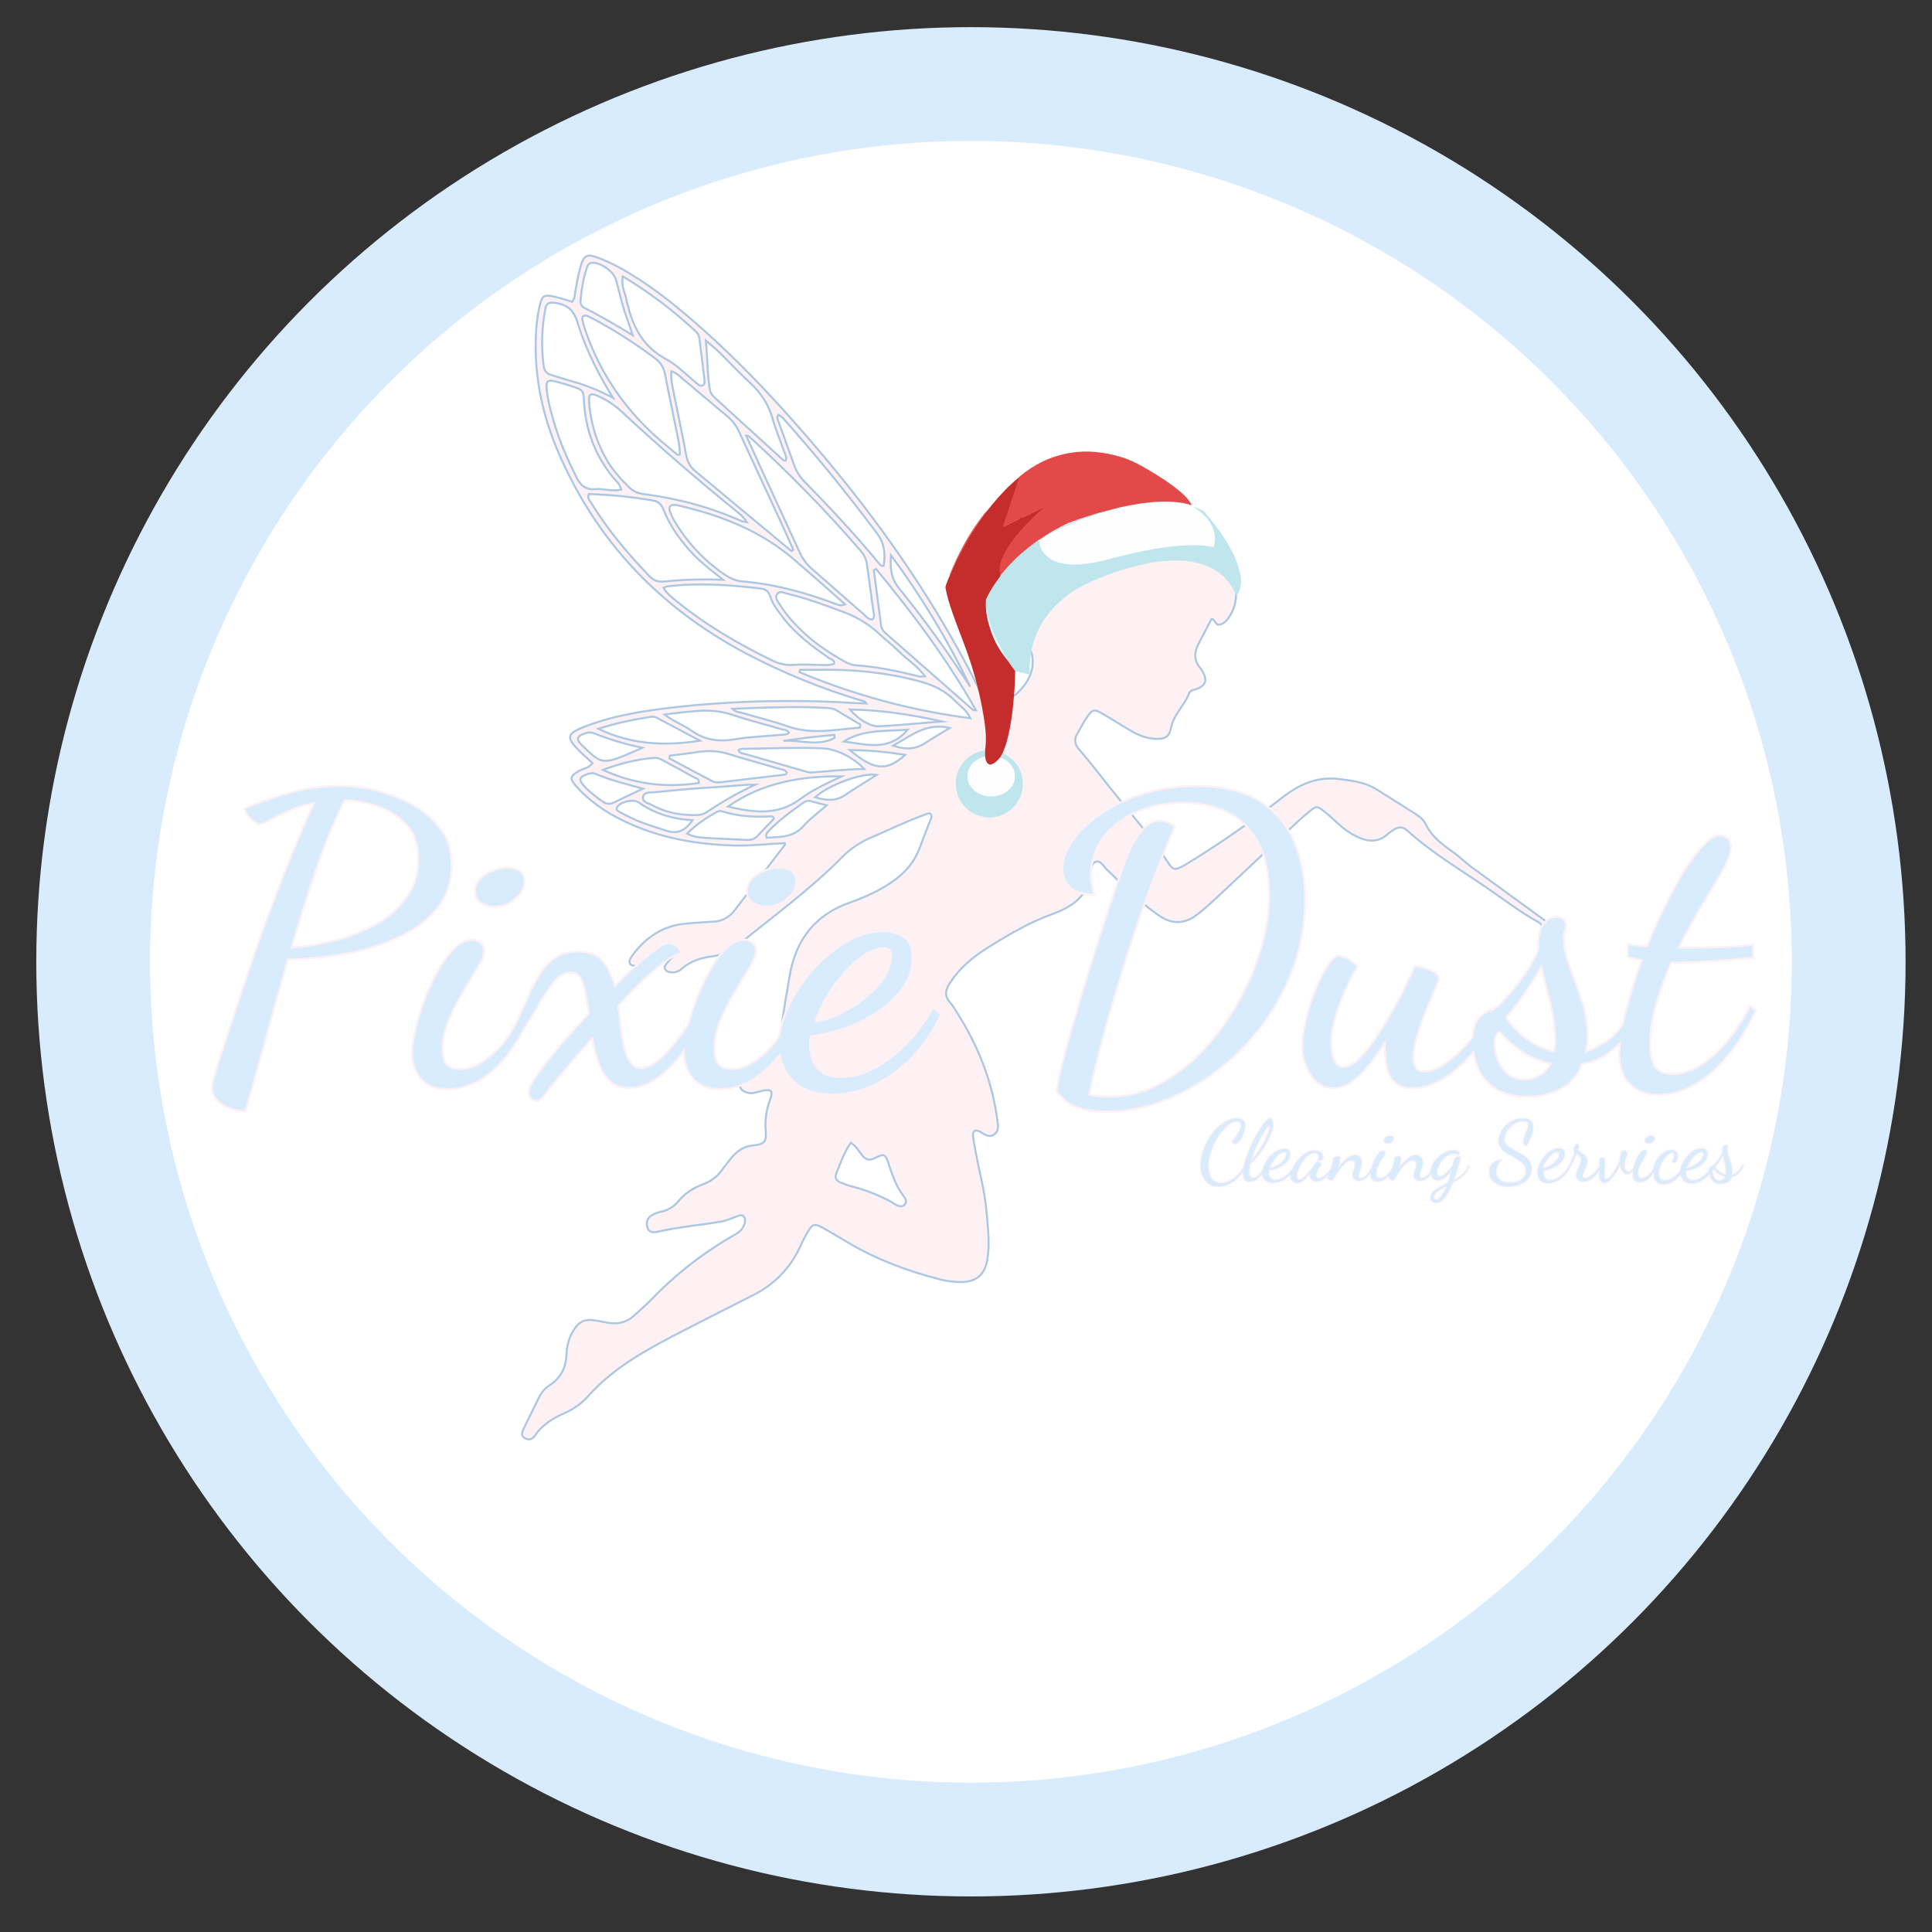 <?xml version="1.0" encoding="utf-8"?>
<!-- Generator: Adobe Illustrator 25.0.0, SVG Export Plug-In . SVG Version: 6.00 Build 0)  -->
<svg version="1.1" id="Layer_1" xmlns="http://www.w3.org/2000/svg" xmlns:xlink="http://www.w3.org/1999/xlink" x="0px" y="0px"
	 viewBox="0 0 1862.3 1862.3" style="enable-background:new 0 0 1862.3 1862.3;" xml:space="preserve">
<rect x="0" y="0" width="1862.3" height="1862.3" fill="#333333" stroke="none"/>
<style type="text/css">
	.st0{fill:#FFFFFF;stroke:#D9ECFD;stroke-width:109.651;stroke-miterlimit:10;}
	.st1{fill:#FEF1F4;stroke:#ACC7E2;stroke-width:1.935;stroke-miterlimit:10;}
	.st2{fill:#D9ECFD;stroke:#FEF1F4;stroke-width:0.968;stroke-miterlimit:10;}
	.st3{fill:#ACC7E2;stroke:#FDE1FF;stroke-width:0.968;stroke-miterlimit:10;}
	.st4{fill:#D9ECFD;stroke:#FEF1F4;stroke-width:1.935;stroke-miterlimit:10;}
	.st5{fill:#FEFEFE;}
	.st6{fill:#BFE6ED;}
	.st7{fill:#CFEFF5;}
	.st8{fill:#E6F5F7;}
	.st9{fill:#C42D2C;}
	.st10{fill:#D3F5FA;}
	.st11{fill:#D6F7FB;}
	.st12{fill:#D3F6FB;}
	.st13{fill:#D4F7FB;}
	.st14{fill:#CFF3F9;}
	.st15{fill:#D9F8FC;}
	.st16{fill:#D0F5FB;}
	.st17{fill:#D5F7FC;}
	.st18{fill:#D6F6FC;}
	.st19{fill:#D0F4FA;}
	.st20{fill:#E4494A;}
	.st21{fill:#E64B4C;}
	.st22{fill:#CBEFF4;}
	.st23{fill:#E0F7FA;}
	.st24{fill:#D5F5F9;}
	.st25{fill:#EFFCFD;}
	.st26{fill:#CFF2F6;}
	.st27{fill:#DAF2F6;}
	.st28{fill:#D5F2F5;}
	.st29{fill:#C0F3FA;}
	.st30{fill:#D8F7FC;}
	.st31{fill:#D3F5FB;}
	.st32{fill:#FEFDFD;}
	.st33{fill:#D7F6F9;}
	.st34{fill:#D3F5F8;}
	.st35{fill:#CAF2F8;}
	.st36{fill:#D0F2F4;}
	.st37{fill:#DCF1F4;}
	.st38{fill:#D9F0F2;}
	.st39{fill:#D9F4F7;}
	.st40{fill:#DEF0F3;}
	.st41{fill:#E2EDF0;}
	.st42{fill:#E1EFF0;}
	.st43{fill:#DFF2F4;}
	.st44{fill:#BE1615;}
	.st45{fill:#F9F7F7;}
	.st46{fill:#E3EDEF;}
	.st47{fill:#D3F2F6;}
	.st48{fill:#D6F0F3;}
	.st49{fill:#D9ECEF;}
	.st50{fill:#F8FCFC;}
	.st51{fill:#DAEEF1;}
	.st52{fill:#F0F8F8;}
	.st53{fill:#E9F7F8;}
	.st54{fill:#E0E7E9;}
</style>
<g>
	<circle class="st0" cx="935.9" cy="927.1" r="846.1"/>
	<path class="st1" d="M505.3,1385.9c3.8,2.5,7.6,2,10.3-2c7.3-10.9,18-17.2,29.7-22.3c8.3-3.7,15.7-9.1,21.7-15.9
		c25.7-28.9,59.1-46.2,92.6-63.5c22-11.3,44-22.5,66-33.6c20.3-10.2,35.6-25.4,45.3-46.1c2.4-5.4,5.1-10.6,8.1-15.7
		c4.2-7,6.2-7.5,13.3-3.7c8.3,4.5,16.3,9.4,24.4,14.2c27.5,16.4,57.2,27.6,88.1,35.6c6.8,1.9,13.9,2.8,20.9,2.9
		c15.1,0,23.5-6.7,26-21.6c2.6-15.2,0.5-30.5-0.7-45.7c-1.6-20.4-7.4-40.1-10.9-60.2c-0.8-4.6-1.9-9.2-2.2-13.9c-0.3-4,1.9-5.9,6-4
		c0.7,0.4,1.4,0.8,2,1.2c3.7,2.4,7.7,4.9,12,2.2c5.2-3.3,4.2-8.8,3.5-13.9c-4.9-37.6-18.6-72-38.9-103.8c-2.1-3.3-4-6.9-6.6-9.7
		c-6-6.5-4.4-12.5-0.1-19.1c9.2-14.2,21.8-24.7,35.8-33.5c20.2-12.7,40.8-24.9,63.6-33c4.1-1.4,8-3.2,11.8-5.2
		c13.1-7.1,22.4-16.9,24.2-32.6c0.5-4.5,0.3-10.8,5.1-12.3c4.9-1.5,7.5,4.6,10.8,7.7c13.1,12.4,25.6,25.5,39.9,36.6
		c3.7,2.9,7.5,5.8,11.4,8.3c11.4,7.5,22.8,7.4,34-0.6c8.6-6.2,16.2-13.6,24-20.8c24.6-23.1,49.2-46.2,73.8-69.3
		c3.4-3.2,7-6.3,10.6-9.3c8.3-6.9,8.6-6.9,16.9-0.1c4.2,3.4,8.3,7.2,12.3,10.9c5.4,5.1,11.7,9.4,18.4,12.6
		c10.3,4.8,20.4,5.6,29.5-2.9c1.8-1.5,3.7-2.9,5.7-4.1c4.5-2.9,8.7-2.9,12.8,0.8c23.6,21.4,51,37.6,77,55.4
		c16.2,11,31.6,23.2,48.9,32.6c2.7,1.4,4.6,4.2,6.9,6.3c1.6,1.7,3.3,3.3,5.1,4.7c1.7,1.1,3.8,1.5,5.4-0.2c1.8-2,0.1-3.6-1.3-4.9
		c-1.5-1.3-3-2.6-4.6-3.7c-25-18.3-50.1-36.5-75.1-54.7c-6.1-4.4-11.3-9.8-17.3-14.1c-10.9-7.7-21.3-15.1-27.3-27.8
		c-2.6-5.5-8.7-8.9-14-12.3c-10.9-7-22-13.7-32.9-20.7c-10.9-6.9-23-8.5-35.7-10.1c-22.1-2.8-39,5-56,18.2
		c-27.8,21.7-56.8,42-86.8,60.6c-19.8,12.2-17,9.6-28-6.1c-17.8-25.4-38.5-48.6-57.5-73c-7.5-9.6-15.1-19.1-23-28.3
		c-4.2-4.8-5.1-9.5-1.9-14.9c3.2-5.4,6-11.1,9.5-16.2c5.3-7.8,6.9-8,15.4-3.1c9.1,5.3,18,11.1,27.2,16.4c7.2,4.2,14.8,7.2,23.3,7.6
		c9.4,0.4,13.4-1.9,15.2-11c2.5-12.9,13.1-21.3,17.4-33.1c1.2-3.2,5.1-3.1,8-4.3c7.9-3.3,9.4-8.3,5.3-15.9c-0.7-1.4-1.6-2.7-2.6-3.9
		c-6.2-7.2-6-15-1.9-23c4.1-8,8.3-16,12.7-24.4c3.8,0.5,3.6,6.5,8,5.5c4.2-1,6.7-4,8.9-7.2c10.8-15.5,8.6-38.7-5.6-51.6
		c-10.4-9.5-20.6-19.1-29.7-30c-9.7-11.8-23.6-18.1-37.7-23.3c-18.5-6.8-37.5-11.5-57.4-11.9c-7.1-0.1-12.4-2.5-17.8-7.3
		c-21.5-19.4-42.7-17.2-60.4,5.6c-11,14.2-12.9,29.9-1.7,44.5c9.6,12.5,11.6,23.6,6.7,38.4c-5.4,16.5-2.4,33.3,4.8,49.3
		c2.8,6.1,5.3,12.2,7.6,18.5c9.5,25.6-17.3,50.9-37,52.9c-5.3,0.6-6.6-2.7-8.4-6.4c-9.9-21.3-21.1-42-32.9-62.4
		c-34.7-60.4-75.3-116.6-120-169.9c-38.6-46.1-79.2-90.2-124.5-129.8c-23.1-20.1-47.1-39.1-74.1-53.8c-5.1-2.8-10.5-5.4-15.9-7.6
		c-16.1-6.5-18-5.5-22.4,11.7c-1.7,6.8-2.8,13.8-4,20.8c-0.4,2.7-0.5,5.4-2.7,8.3c-5.5-1.6-11-3.5-16.7-4.8
		c-10.6-2.5-12.4-1.3-14.8,9c-1.9,8.8-3.1,17.8-3.5,26.8c-2,40,6.1,78.1,21.8,114.6c37,85.8,98,149.4,180.2,193.1
		c35.8,18.9,73.3,34.2,112,45.8c1.5,0.4,3.1,0.5,4.5,2.7c-4.9-0.2-9.5-0.3-14-0.6c-43.8-2.6-87.8-2.4-131.6,0.7
		c-22,1.5-43.8,3.7-65.5,7c-20.6,3.2-40.9,7.6-60.3,15.2c-17.7,6.9-18.3,10.4-4.8,23.9c3.8,3.8,8,7.3,12.3,11.3
		c-3.9,5.1-9.9,5.4-14.4,8.2c-6.9,4.3-7.7,6.8-2.4,12.9c13,15.1,29.2,26.1,47,34.7c33.8,16.3,69.9,22.7,107.2,23.6
		c16,0.4,31.9-1.6,47.7-2.3c0.2,0.7,0.5,1.3,0.4,1.5c-16.2,21.2-32.4,42.3-48.7,63.4c-4.7,6.4-12.1,10.4-20.1,10.8
		c-9,0.6-18,1-27,1.9c-22.2,2-38.9,13.5-51.6,31c-4.8,6.7-2.6,10.1,5.6,10.1c10.1,0.1,18.4-3.4,23.6-12.6c1.9-3.3,3.6-7.2,8.1-7.9
		c2.4-0.4,4.8,0.1,6.3,2.3c1.3,2,0.2,3.7-1.2,5.2c-2.9,3.2-5.8,6.4-8.6,9.7c-1.5,1.8-3.4,3.6-1.9,6.2c1.3,2.2,3.7,2.8,6.1,3
		c3.6,0.3,7.1-0.9,9.7-3.4c8.7-7.5,18.8-10.8,30-12.1c9.1-1.1,17.2-5.1,24.4-10.9c34-27.8,69.7-53.5,100.6-85
		c8.4-8.3,18.3-14.9,29.3-19.3c16.2-6.9,32.1-14.8,48.7-20.8c2.2-0.8,4.2-2.1,6.6-1.6c2.6,2.8,0.5,5.3-0.4,7.7
		c-3.3,8.8-6.7,17.6-10.1,26.4c-5,12.9-13.5,22.7-24.7,30.7c-12.9,9.2-27.3,15.7-42,20.9c-33.9,11.9-52.2,35.9-58.2,70.5
		c-2.8,16.2-5.6,32.5-7.9,48.8c-1.7,12.6-6.7,23-16.4,31.5c-7.3,6.6-14.2,13.6-20.6,21c-4.7,5.2-3.3,8.9,3.3,11.3
		c5.3,1.9,10-0.5,14.9-1.5c9.1-1.9,11-0.1,7.7,8.8c-3.6,9.6-5,19.8-4.1,30c0.9,10-1.5,12.8-11.6,13.7c-9,0.8-15.5,5-21,11.5
		c-3.3,3.9-6.4,7.9-9.4,12c-4.3,6.2-10.3,10.9-17.3,13.6c-9.7,3.6-18.3,8.6-25,16.9c-4.3,5.2-10.2,8.8-16.9,10.1
		c-2.7,0.6-5.3,1.5-7.7,2.8c-4.9,2.4-6.6,6.7-5.3,11.8c1.4,5.8,6.3,5.5,10.5,4.5c20.3-4.7,41.1-6.2,61.6-9.9
		c4.9-0.9,9.7-3.2,14.4-4.9c2.2-0.8,4.6-1.9,6.5,0.2c1.7,1.9,1.4,4.4,0.8,6.7c-1.3,4.9-4.5,8-8.8,10.5c-30.1,17-57.5,38.3-81.4,63.2
		c-5.2,5.4-10.9,10.1-16.4,15.2c-7.2,6.7-15.7,8.4-25.1,6.8c-3.9-0.6-7.7-1.5-11.6-2.1c-11.1-1.8-16.6,0.8-22.3,10.7
		c-4.1,6.9-5.8,14.7-6.1,22.5c-0.6,12.8-5.9,22.6-16.6,29.4c-4.8,3.1-7.9,7.4-10.4,12.5c-4.7,9.9-9.8,19.7-14.5,29.6
		C503.7,1380.3,501.7,1383.6,505.3,1385.9z M872.6,727.6c-19.7,18-32.5,12.7-53.5-4.6C837.3,723,854,724.8,872.6,727.6z
		 M833.1,741.3c-17.9,0.1-34.5,2.2-51.2,3.3c-2.2,0.1-4.6-0.8-6.9-1.4c-18.8-5.4-37.6-10.8-56.3-16.3c-2.4-0.7-5.6-0.5-6.9-3.6
		c1.9-1.9,4.3-1.5,6.6-1.5c24.6-0.4,49.2-1.5,73.8-0.5C805.4,721.7,822.1,729.5,833.1,741.3L833.1,741.3z M804.3,708.4
		c0.1,0.9,0.1,1.8,0.2,2.8c-15.8,8.8-33.1,1.8-49.4,2.9c8.1-1.1,16.2-2.2,24.3-3.2C787.7,709.9,796,709.2,804.3,708.4L804.3,708.4z
		 M681.3,782.8c-3.8,2.5-8.1,3-12.4,2.9c-13.9-0.1-27.3-2.6-39.7-9.3c-3.7-2-9.9-3.1-9.5-7.6c0.6-5.7,7.3-4.8,11.6-5.2
		c20.3-2,40.5-4,60.9-5c12-0.6,23.8-2.4,36-2.3C711.9,763.9,696.2,772.7,681.3,782.8z M701.7,777.5c32.7-22.9,69.6-29.5,109.7-29.2
		c-14.7,6.9-28.2,13.1-40.2,22C749.4,786.6,725.8,783.1,701.7,777.5L701.7,777.5z M673.7,754.7c-32,5-62.8,1.1-92.6-12.6
		c16.3-6,32.7-10.4,49.9-11.6c3.2-0.2,6.1,1.3,8.8,2.8c9.6,5.2,19.2,10.4,28.8,15.8C670.7,750.2,674.1,750.5,673.7,754.7
		L673.7,754.7z M687.2,753.3c-14-7.3-28-14.8-42-22.3c0.2-0.9,0.3-1.7,0.5-2.6c9.1-1.2,18.3-2.1,27.4-3.6
		c10.1-1.6,20.4-0.9,30.1,2.3c15.7,4.9,31.6,9.1,47.3,13.8c2.8,0.8,6.2,0.8,8,3.8c-0.6,2.1-2.3,2.1-3.7,2.2
		c-19.4,2.3-38.9,4.6-58.3,6.9C693.4,754.2,690.1,754.7,687.2,753.3L687.2,753.3z M874.9,703.4c-18.4,21.7-40.4,13.8-61.6,11.4
		C832.3,702.7,853.6,705.1,874.9,703.4L874.9,703.4z M814,766.7c-9,6-18.2,4.8-28.3,1.8c13.6-12.2,45.5-23.9,59.4-21.6
		C834.3,753.7,824,760,814,766.7L814,766.7z M739.1,807.5c-1.3-2.7-0.3-4,0.7-5.2c10-11.1,22.2-19.6,34.1-28.3
		c2.2-1.6,4.7-2.6,7.7-1.7c4.8,1.4,9.6,2.5,15.3,3.9c-7.8,6.9-15.8,12.6-22.2,19.8C764.7,807.6,751.7,806.6,739.1,807.5L739.1,807.5
		z M679.4,807.6c-5.3-0.4-10.8-0.7-17.1-4.1c9.1-9,18.7-15.3,28.9-21c2.5-1.4,5.4-0.3,8,0.5c13.7,3.9,27.8,4.6,41.9,4
		c1.8-0.1,4-0.9,4.9,2.2c-5.3,5.5-10.7,11.1-16,16.8c-3,3.2-6.7,3.8-10.7,3.6C706,808.9,692.7,808.5,679.4,807.6L679.4,807.6z
		 M596.5,782.3c-1.8-0.9-2.9-2.6-1.3-4.8c3.5-4.7,15.3-7.6,20.3-4.1c15.1,10.7,32,16,52,17.2c-7.2,10.5-14.8,13.6-25.3,10.1
		c-10-3.4-20.2-6.2-29.9-10.5C606.9,787.8,601.7,785.1,596.5,782.3L596.5,782.3z M564.9,746.7c3-1.1,6.1-2.1,9.1-0.8
		c14.3,6.1,29.3,9.8,45.8,14.3c-10.3,4.9-19.1,8.9-27.7,13.2c-3.9,1.9-7.4,2-11-0.6c-6.7-4.8-13.3-9.7-18.7-15.9
		C557.8,751.6,558.5,749.2,564.9,746.7L564.9,746.7z M563.9,706.9c2.9-1.1,6.2-1.1,9.1,0.1c15,5.9,30.4,10.5,46.2,13.8
		c-6.4,2.8-10.9,4.9-15.6,6.8c-23.8,10-25.6,7.1-42.8-9.4C554.9,712.5,556.1,709.6,563.9,706.9L563.9,706.9z M632.7,691.7
		c14.1,7.3,28,14.9,42,22.3c-33.4,5.1-65.5,4.1-98-11.5c17.7-5.7,33.9-8.8,50.3-11.5C628.9,690.6,630.9,690.9,632.7,691.7
		L632.7,691.7z M674,685.2c11.3-0.8,22.6,0.6,33.3,4.3c15.2,5,30.7,8.9,46.1,13.4c2.4,0.7,5.5,0.4,7,3.4c-2.2,2.3-5.1,1.7-7.6,2
		c-14.8,1.5-29.7,1.8-44.3,4.3c-15.4,2.6-29.2,0.9-42.1-8.4c-7.4-5.3-16.4-8.3-25.9-15.4C653.2,687,663.5,685.9,674,685.2L674,685.2
		z M795,682.3c3.9,0.2,7.8,0.3,11.3,2.4c7.7,4.6,15.4,9.1,23,13.7l-0.5,3c-23,1.7-45.9,7-69.1-1.1c-14.7-5.2-30-8.9-45-13.3
		c-2.7-0.7-5.9-0.7-8.7-3.7c7.7-0.3,14.3-0.7,20.9-0.9C749.7,681.7,772.3,681,795,682.3L795,682.3z M907.8,695.4
		c-20,1.6-40.1,3.6-60.2,4.7c-8.7,0.5-20.6-6.9-28.3-16.2C849.9,684.4,878.9,688.9,907.8,695.4L907.8,695.4z M651.4,578.9
		c-4.2-3.4-8.5-6.7-11.8-12.2c2-0.9,2.7-1.4,3.5-1.5c30.1-3.6,60.1-1.5,90,2.1c4.7,0.6,7.8,2.6,9.3,7.5c2.3,7.6,7.3,13.8,12,20
		c12.2,16.2,28.3,28.1,44.7,39.5c1.9,1.3,5.5,1.6,4.9,5.5c-4.2,1.7-8.5,1.2-12.8,1.2c-8.6-0.1-17.3-0.8-25.8-0.1
		c-7,0.6-14.1-0.8-20.4-4C711.7,620.9,680.1,602.3,651.4,578.9L651.4,578.9z M715.3,502.5c-30.7-13.7-62.7-22.2-96-26.4
		c-5.1-0.7-9.8-3.1-13.3-6.8c-8.2-8-15.7-16.5-21.4-26.4c-9.8-17.1-15.5-36.2-16.8-55.8c-0.5-7.3,1.7-8.5,8.3-5.5
		c8.6,3.8,16.6,9,23.5,15.5c35,32.6,71.2,63.9,108.3,94.1c4.1,3.3,8.4,6.5,12,12.1C717.4,502.8,716.2,502.9,715.3,502.5L715.3,502.5
		z M645.6,492.4c-1.2-3.8,0.7-6,4.8-5.7c1.6,0.1,3.1,0.4,4.6,0.8c41.2,9.6,79.9,24.9,112.2,53.4c6.7,5.9,13.7,11.7,20.4,17.7
		c8.7,7.7,17.4,15.4,27.1,24c-4.7,1.7-6.8,0.4-9-0.4c-29.1-10.9-58.8-19.2-89.8-21.7c-7.3-0.6-13.5-3.8-19.3-7.9
		c-18.6-13.1-34.3-30-46-49.5C648.5,499.6,646.9,496.1,645.6,492.4L645.6,492.4z M649.5,379c-1.3-6.7-3-13.4-2.4-21.1
		c4.7,1.5,7.2,4,9.8,6.2c14.7,12.3,29.3,24.9,44.1,37.1c5.1,4.3,9.2,9.7,11.8,15.8c12.7,27.8,25.7,55.5,38.5,83.2
		c4.5,9.9,9,19.8,13.4,29.8l-1.8,1.2c-31-25.8-62-51.6-93-77.3c-4.7-3.9-7.2-8.8-8.4-14.9C657.8,418.8,653.4,398.9,649.5,379
		L649.5,379z M719.3,420c1.7,0.2,2.2,0.1,2.4,0.4c38.2,34.7,74.4,71.8,108.2,110.8c3.3,3.9,5.4,8.7,5.9,13.7
		c1.9,14.8,4.1,29.5,6.1,44.2c0.3,2.6,1.6,5.3-0.7,7.9c-4.1,0.6-6.2-2.8-8.7-5c-16.6-14.3-32.9-29-49.5-43.3
		c-5.3-4.6-9.6-10.3-12.4-16.8c-11.2-24.6-22.6-49-33.9-73.6C731,445.8,725.3,433.2,719.3,420L719.3,420z M848.4,611.8
		c6,5.6,12.6,10.6,18.4,16.4c7.6,7.7,17.2,13.3,24.9,23.7c-3.3,0.1-4.5,0.5-5.6,0.2c-20.1-5.1-40.4-9.4-61.2-10.8
		c-4.4-0.3-8.3-2.2-12.1-4.4c-11.6-6.6-22.8-13.8-32.9-22.5c-10.7-9.3-20.5-19.4-28.1-31.4c-2-3.2-5.4-6.9-2.5-10.6
		c2.5-3.3,6.6-0.8,9.9,0c19.1,4.5,37.4,11.3,55.8,18.3C827.4,595.5,838.8,602.7,848.4,611.8L848.4,611.8z M569.5,484.1
		c-1.3-2.1-3.8-4.2-1.7-7.9c20.6,0.7,41.1,2.7,61.4,6.2c5.8,0.9,8.5,4.3,10.6,9.4c6.8,16.9,17.5,31.3,30.2,44.3
		c7.7,7.8,16.4,14.2,27.1,22.8c-18.8-0.8-37.6-0.3-56.3,1.6c-6.1,0.6-10.4-0.6-14.6-4.9C605.1,533.6,585.4,510.4,569.5,484.1
		L569.5,484.1z M534.9,410c-3.4-11.2-6.7-22.6-7.9-34.4c-0.8-8.5,0.8-9.9,9.3-7.7c5.3,1.4,10.6,3,15.8,4.7c9.8,3.2,10.3,4.1,10.8,14
		c1.4,27.4,10.5,52,27.9,73.4c2.7,3.3,6.4,5.8,8,12c-8.9,2-17-1.2-25-0.5c-9.4,0.8-14.4-3.8-18.2-11.6
		C547.5,443.7,540.2,427.3,534.9,410L534.9,410z M557.6,313.8c7.9,24.7,19.7,47.6,33.3,69.7c-13.6-7.3-28-13-42.9-16.9
		c-5.6-1.6-11.2-3.5-16.8-5.2c-4.2-1.2-6.5-3.9-7.1-8.3c-2.5-18.7-1.9-37.6,1.7-56.1c0.8-4.1,3.1-5.7,7.6-5.2
		c13,1.4,19.3,6.4,23.2,18.7C556.8,311.6,557.3,312.7,557.6,313.8L557.6,313.8z M561.4,308.4c-0.7-3.9,1.6-4.9,4.9-3.7
		c1.8,0.7,3.6,1.6,5.3,2.5c21.1,11.3,41.3,24.2,60.4,38.6c5.4,4.1,7.9,9.1,9.2,15.6c3.5,18.8,7.7,37.6,11.4,56.4
		c1.3,6.7,2.9,13.5,2.7,20.4c-1.4,0.2-2,0.4-2.2,0.3c-4.5-3.7-9-7.5-13.4-11.2c-35-29.4-60.6-65.4-75.4-108.8
		C563.1,315.2,562.1,311.8,561.4,308.4L561.4,308.4z M593.7,269.5c3.4,12,5.8,24.3,10.2,36c1.9,5,3.4,10.1,5.9,17.6
		c-16.7-10.1-31.4-18.7-46.6-26.4c-2.6-1.3-4-4-3.6-6.8c1-10.9,2.6-21.7,6.2-32.1c0.8-2.3,1.9-4.2,4.8-4.5
		C578.5,252.6,591.5,261.6,593.7,269.5L593.7,269.5z M671,319.8c1.7,1.6,2.8,3.8,3.1,6.2c1.7,13.2,3.4,26.4,4.9,39.6
		c0.3,2.2,0.6,5-2.2,6.1c-2.1,0.8-3.6-1-5.1-2.2c-9.8-7.8-18.6-17.4-29.5-23.2c-21.2-11.4-31.5-29.4-36.9-51.5
		c-0.5-1.5-0.9-3-1.2-4.5c-1-7.1-5.6-13.7-3.8-23.9C625.7,281.6,649.4,299.5,671,319.8L671,319.8z M722.9,368.9
		c10.6,9.8,18.1,21.2,22,35.2c3.1,10.9,7.6,21.4,11.3,32.1c0.9,2.5,2.6,4.8,1.1,7.7c-0.8-0.1-1.8,0.1-2.2-0.3
		c-22-20-43.9-40-65.9-60c-2.4-2.2-4.3-4.5-4.9-7.8c-2.6-14.9-2.2-29.9-3.9-47.6c5.9,5.2,9.8,8.3,13.4,11.8
		C703.5,349.6,712.9,359.7,722.9,368.9L722.9,368.9z M851.8,545.3c-2.6,0.5-3.5-1-4.4-2.1c-22.8-27.5-47.1-53.7-72.1-79.1
		c-4.4-4.5-7.7-9.9-9.8-15.8c-4.9-13.7-9.9-27.3-14.7-40.9c-0.8-2.3-2.5-4.8-0.5-7.5c3.8,1.7,5.8,4.7,8.1,7.3
		c30.5,34.3,59.3,70,86.8,106.7C852.8,524,853.5,534.1,851.8,545.3z M935.2,661.9C914,629,891,597.2,866.4,566.8
		c-7.9-9.7-8.4-20.1-7.6-31.6C888.2,574.9,913.8,617.4,935.2,661.9L935.2,661.9z M938,684.4c-28-24.5-56-49.1-83.9-73.6
		c-2.4-2.1-4.3-4.5-4.8-7.8c-2.3-17.8-4.7-35.6-7-53.4l2.2-1.1c35.3,42.7,68.5,86.9,96.2,136.1C938.8,684.5,938.2,684.6,938,684.4
		L938,684.4z M770.6,647.9l0.7-2.3c5.8,0,11.7,0.1,17.5,0c32.7-0.5,64.9,2.4,96.6,10.9c13.8,3.6,25.7,9.1,35.4,19.3
		c4.4,4.7,10.5,7.9,14.5,16.5C878.7,685,823.3,670,770.6,647.9z M892,716.1c-9.1,6.1-18.7,6.8-31.1,2.7c17.9-10,32.5-22.6,54.6-17.1
		C907,706.9,899.3,711.3,892,716.1L892,716.1z M810.4,1139.9c-4.5-1.7-5.9-4.7-4.1-9.2c4-9.7,7.2-19.8,13.8-29.1
		c5.6,3.6,7.9,8.3,11.1,12.2c3.6,4.3,6.9,5.1,12.1,2.5c9.2-4.7,10.3-3.9,13.6,6.5c3,9.3,6.2,18.5,11.7,26.8
		c2.3,3.4,6.8,7.7,3.5,11.4c-3.8,4.2-8.8,0-12.6-2.2c-12.7-7.2-26.2-12.1-40.3-15.7C816.2,1142.1,813.3,1141.1,810.4,1139.9
		L810.4,1139.9z"/>
	<g>
		<path class="st2" d="M1415.3,1123c-0.8,2.2-1.9,4.3-3.4,6.1c-1.4,1.8-3,3.3-4.8,4.7c-1.6,1.2-3.3,2.2-5.2,3
			c1.1-3.1,2.2-6.2,3.1-9.2c0.9-3,1.7-5.6,2.2-7.8c0.4-1.6,0.7-3.2,0.8-4.8c-0.5-0.1-0.9-0.2-1.4-0.3c-0.3,0-0.7-0.1-1-0.1
			c-1.3-0.1-2.5,0.5-3.2,1.6c-0.9,1.5-1.6,3.1-2,4.8c0,0.3-0.1,0.7-0.2,1s-0.2,0.8-0.3,1.2c-1.8,2.6-4,5.1-6.3,7.3
			c-2.2,2-4.1,3-5.6,3c-0.7,0-1.4-0.3-1.8-0.9c-0.5-0.7-0.8-1.6-0.7-2.5c0.1-1.9,0.5-3.8,1.3-5.5c0.9-2.1,2.1-4.1,3.6-5.9
			c1.5-1.8,3.2-3.4,5.2-4.6c1.8-1.2,4-1.8,6.2-1.8c0.7,0,1.4,0.1,2,0.3c0.7,0.2,1.2,0.7,1.7,1.2c0.3-0.2,0.5-0.4,0.7-0.7
			c0.4-0.4,0.6-1,0.6-1.6c0-0.9-0.5-1.7-1.3-2.2c-1.2-0.7-2.6-1-3.9-0.9c-2.6,0-5.2,0.6-7.6,1.7c-2.7,1.2-5.2,2.7-7.4,4.7
			c-2.2,1.9-4.2,4.2-5.6,6.8c-1.2,2.1-2,4.5-2.1,7c-1.1,1.8-2.5,3.4-4.1,4.8c-1.1,1.1-2.6,1.8-4.1,1.9c-0.5,0-1-0.2-1.4-0.5
			c-0.5-0.5-0.7-1.2-0.6-1.8c0-1.3,0.3-2.5,0.8-3.7c0.5-1.3,1.1-2.6,1.6-4c0.5-1.5,0.8-3,0.8-4.6c0-1.9-0.6-3.7-1.7-5.3
			c-1.2-1.6-3.2-2.5-5.2-2.4c-2,0-3.9,0.6-5.5,1.6c-1.9,1.1-3.7,2.5-5.3,4.1c-1.7,1.7-3.3,3.5-4.7,5.4c0.4-1.6,0.8-3.1,1-4.4
			c0.2-1,0.3-1.9,0.4-2.9c0-1.6-1-2.5-2.9-2.5c-0.9,0-1.7,0.2-2.5,0.7c-0.7,0.3-1.2,0.8-1.8,1.3c0,2-0.3,3.9-0.8,5.8
			c-0.3,1.2-0.6,2.3-1,3.4l0,0c-1.4,2.6-3.2,5-5.3,7c-2.2,1.9-4.2,2.8-6.1,2.8c-1,0.1-2-0.2-2.8-0.9c-0.6-0.6-0.9-1.7-0.9-3.5
			c0-2,0.5-3.9,1.3-5.7c0.9-2,1.8-3.9,3-5.8c1.1-1.9,2.1-3.5,3-4.9c0.7-1,1.1-2,1.3-3.2c0-0.7-0.2-1.3-0.7-1.8
			c-0.5-0.4-1.1-0.6-1.7-0.6c-1.4,0.1-2.7,0.7-3.6,1.8c-1.3,1.3-2.5,2.9-3.4,4.6c-1.1,1.9-2,3.9-2.8,6c-0.6,1.6-1.1,3.1-1.5,4.8l0,0
			c-0.5,0.9-1,1.7-1.6,2.5c-1.1,1.8-2.5,3.4-4.1,4.8c-1.1,1.1-2.6,1.8-4.1,1.9c-0.5,0-1-0.2-1.4-0.5c-0.5-0.5-0.7-1.2-0.6-1.8
			c0-1.3,0.3-2.5,0.8-3.7c0.5-1.3,1.1-2.6,1.6-4c0.6-1.5,0.8-3,0.8-4.6c0-1.9-0.6-3.7-1.7-5.3c-1.2-1.6-3.2-2.5-5.2-2.4
			c-2,0-3.9,0.6-5.5,1.6c-1.9,1.1-3.7,2.5-5.3,4.1c-1.7,1.7-3.3,3.5-4.7,5.4c0.4-1.6,0.8-3.1,1-4.4c0.2-1,0.3-1.9,0.4-2.9
			c0-1.6-1-2.5-2.9-2.5c-0.9,0-1.7,0.2-2.5,0.7c-0.7,0.3-1.3,0.8-1.8,1.3c0,2-0.3,3.9-0.8,5.8c-0.2,0.8-0.4,1.6-0.7,2.4
			c-1.6,3.1-3.7,5.8-6.3,8.1c-2.4,1.9-4.2,2.9-5.5,2.9c-0.8,0.1-1.5-0.3-1.9-0.9c-0.4-0.6-0.6-1.3-0.6-2c0-1,0.3-2,0.7-2.9
			c0.5-1,1-2.1,1.6-3c0.6-1,1.2-1.9,1.6-2.8c0.4-0.6,0.6-1.4,0.7-2.1c0-0.6-0.3-1.2-0.8-1.5c-0.5-0.4-1.1-0.7-1.8-0.9
			c-0.4-0.1-0.7-0.2-0.9-0.3c-0.1,0-0.3-0.1-0.3-0.1c-0.3,0-0.5,0.2-0.7,0.4c-1,1.4-2.3,3-3.7,5c-1.4,1.9-2.9,3.8-4.5,5.7
			c-1.4,1.7-2.9,3.3-4.6,4.6c-1.1,1.1-2.6,1.7-4.2,1.8c-1.3,0-1.9-0.9-1.9-2.6c0-1.8,0.4-3.5,1-5.2c0.7-2,1.6-4,2.7-5.9
			c1.1-2,2.4-3.8,3.9-5.5c1.3-1.6,2.9-2.9,4.6-4.1c1.4-1,3-1.5,4.7-1.6c1.4,0,2.4,0.4,2.8,1.3c0.4,0.9,0.7,1.9,0.7,3
			c0,0.5,0,1-0.1,1.6c-0.1,0.5-0.2,1-0.3,1.5c1.3,0.3,2.6,0.1,3.7-0.6c1.1-0.7,1.7-1.9,1.6-3.2c0-1.9-0.9-3.7-2.5-4.8
			c-1.8-1.2-3.9-1.9-6-1.8c-2.3,0-4.6,0.6-6.7,1.6c-2.3,1.1-4.4,2.6-6.3,4.3c-2,1.8-3.7,3.8-5.3,6c-1.4,2-2.6,4.1-3.5,6.4l0,0
			c-0.8,1-1.6,2-2.4,2.9c-1.9,2-4.1,3.8-6.6,5.1c-2.1,1.2-4.5,1.9-6.9,1.9c-1.3,0.1-2.5-0.2-3.6-0.8c-0.8-0.5-1.5-1.1-1.9-2
			c-0.4-0.7-0.6-1.4-0.7-2.2c-0.1-0.5-0.1-1-0.1-1.4c0-0.4,0-0.8,0-1.2c0-0.2,0.1-0.5,0.1-0.7c2.5-0.3,5-0.9,7.4-1.8
			c2.4-0.9,4.6-2,6.7-3.5c1.9-1.3,3.5-2.9,4.8-4.8c1.2-1.7,1.8-3.8,1.8-5.8c0-2.2-0.6-3.7-1.9-4.4c-1.2-0.7-2.6-1.1-4.1-1.1
			c-2.7,0-5.3,0.8-7.6,2.2c-2.6,1.5-4.9,3.5-6.9,5.8c-2,2.3-3.7,4.9-5,7.6c-0.8,1.7-1.4,3.5-1.7,5.3v0c-1.2,2-2.8,3.8-4.5,5.4
			c-1.1,1.1-2.6,1.8-4.2,1.9c-1,0-2-0.5-2.5-1.4c-0.8-1.3-1.1-2.8-1-4.3c0-1.2,0.1-2.4,0.3-3.7c0.2-1.3,0.4-2.7,0.6-4.1
			c2.6-2.1,5-4.4,7.1-7c2.2-2.7,4.3-5.5,6.1-8.5c1.8-2.8,3.3-5.7,4.8-8.7c1.2-2.5,2.3-5.2,3.1-7.8c0.6-1.9,1-3.8,1.1-5.8
			c0-1-0.2-1.9-0.5-2.8c-0.3-0.9-0.7-1.8-1.2-2.6c-0.4-0.7-1.1-1.1-1.8-1.1c-1,0-2.4,0.9-4.1,2.8c-2,2.3-3.8,4.7-5.5,7.3
			c-2,3.1-3.9,6.5-5.9,10.3c-1.9,3.8-3.7,7.7-5.3,11.7c-1.5,3.7-2.8,7.5-3.9,11.4c-0.3,1.2-0.6,2.4-0.8,3.5
			c-1.3,2.3-2.9,4.5-4.7,6.5c-2.3,2.6-5,4.8-8.1,6.5c-2.7,1.6-5.7,2.4-8.8,2.5c-2.5,0.1-5-0.7-6.9-2.3c-1.8-1.6-3.1-3.6-3.8-5.8
			c-0.8-2.4-1.2-5-1.2-7.5c0-3.8,0.6-7.6,1.6-11.3c1.1-4,2.6-7.9,4.5-11.6c1.8-3.6,3.9-7,6.4-10.2c2.1-2.8,4.6-5.2,7.3-7.3
			c2.1-1.7,4.7-2.6,7.4-2.7c1-0.1,2.1,0.2,2.9,0.9c0.6,0.6,0.9,1.5,0.8,2.3c-0.1,1.3-0.4,2.6-0.9,3.8c-0.6,1.5-1.4,3-2.3,4.4
			c-0.9,1.5-1.9,2.9-3,4.3c-1,1.3-2,2.5-2.8,3.4c0.4,0.8,0.9,1.5,1.6,2c0.5,0.3,1.1,0.5,1.7,0.6c1.4-0.1,2.8-0.7,3.7-1.8
			c1.3-1.4,2.4-2.9,3.3-4.6c1-1.9,1.7-3.8,2.3-5.9c0.5-1.8,0.8-3.6,0.9-5.5c0-2.7-0.8-4.7-2.5-5.8c-1.8-1.2-3.9-1.8-6.1-1.7
			c-3.5,0-7,1-10.1,2.7c-3.5,1.9-6.7,4.4-9.5,7.3c-6.2,6.5-10.8,14.4-13.4,23c-1.3,4.2-2,8.6-2,13c0,3.3,0.6,6.6,1.8,9.7
			c1.2,3.1,3.2,5.7,5.8,7.6c3,2.1,6.6,3.1,10.2,3c3.8,0,7.5-0.9,10.9-2.7c3.4-1.9,6.5-4.4,9.1-7.3c1-1.2,2-2.4,3-3.7
			c0,0.1,0,0.3,0,0.4c-0.1,2.1,0.5,4.3,1.5,6.1c1,1.7,2.8,2.6,5.4,2.6c3.2,0,6.2-1.4,9.1-4.2c0.9-0.9,1.8-1.9,2.7-3
			c0.3,2.1,1.2,4,2.7,5.5c1.9,1.9,4.6,2.8,8.1,2.8c3,0,6-0.7,8.7-2.1c2.9-1.4,5.5-3.4,7.7-5.7c0,0.3,0,0.5,0,0.8
			c-0.4,3.6,2.3,6.8,5.9,7.2c0.3,0,0.6,0,0.8,0c2.2,0,4.3-0.9,5.9-2.3c2.2-1.9,4.2-4,6-6.2v0.4c0.1,1.7,0.8,3.3,1.8,4.6
			c1.2,1.5,3.1,2.3,5,2.1c2.2,0,4.3-0.7,6.2-1.9c1.8-1.2,3.4-2.6,4.8-4.2c-0.4,0.8-0.7,1.6-0.9,2.5c0.6,0.8,1.4,1.5,2.4,1.8
			c0.9,0.4,1.9,0.5,3,0.5c1-1.8,2.3-3.7,3.7-5.9c1.4-2.2,2.9-4.3,4.6-6.3c1.5-1.9,3.1-3.6,5-5c1.4-1.2,3.2-1.9,5.1-2
			c1.5-0.1,2.8,1.1,2.9,2.6c0,0.2,0,0.4,0,0.6c0,1.2-0.2,2.4-0.6,3.6c-0.4,1.3-0.8,2.5-1.2,3.7c-0.4,1.1-0.6,2.3-0.6,3.5
			c0,1.5,0.6,3,1.7,4.1c1.4,1.1,3.1,1.7,4.9,1.6c2.2,0,4.2-0.7,6-2c1.8-1.4,3.3-3,4.6-4.9c0,0.2,0,0.3,0,0.4c0,1.9,0.6,3.7,1.8,5.2
			c1.4,1.5,3.4,2.3,5.4,2.1c3.6-0.1,7-1.5,9.5-4c0.5-0.5,1.1-1,1.5-1.6c-0.3,0.6-0.5,1.3-0.7,2c0.6,0.8,1.4,1.5,2.4,1.8
			c0.9,0.4,1.9,0.5,3,0.5c1-1.8,2.3-3.7,3.7-5.9c1.4-2.2,2.9-4.3,4.6-6.3c1.5-1.9,3.1-3.6,5-5c1.4-1.2,3.2-1.9,5.1-2
			c1.5-0.1,2.8,1,2.9,2.5c0,0.2,0,0.4,0,0.7c0,1.2-0.2,2.4-0.6,3.6c-0.4,1.3-0.8,2.5-1.2,3.7c-0.4,1.1-0.6,2.3-0.6,3.5
			c0,1.5,0.6,3,1.7,4.1c1.4,1.1,3.1,1.7,4.9,1.6c2.2,0,4.2-0.7,6-2c1.6-1.2,3-2.7,4.1-4.3c0.2,1.3,0.8,2.6,1.7,3.6
			c1.3,1.5,3.2,2.4,5.2,2.3c2.4-0.1,4.6-0.9,6.4-2.4c2.3-1.7,4.3-3.8,6-6c-0.5,2-1,3.8-1.6,5.5c-0.5,1.7-1.1,3.3-1.7,4.8
			c-1.8,0.9-3.7,1.8-5.6,2.8c-1.9,1-3.7,2-5.4,3.2c-1.5,1.1-2.9,2.4-4,3.9c-1,1.4-1.5,3-1.5,4.7c-0.1,1.6,0.5,3.1,1.8,4
			c1.1,0.8,2.5,1.2,3.8,1.2c2.4,0,4.6-1,6.3-2.7c2.2-2.1,4-4.5,5.5-7.2c1.8-3.2,3.4-6.5,4.8-9.9c2.1-1,4.1-2.1,5.9-3.5
			c2.2-1.5,4.2-3.4,6-5.4c1.8-2,3.2-4.4,4.1-6.9L1415.3,1123z M1226.8,1120.5c1-1.7,2.2-3.3,3.5-4.8c1.2-1.3,2.5-2.5,4-3.5
			c1.2-0.8,2.5-1.3,3.9-1.4c0.4,0,0.8,0.1,1.1,0.3c0.3,0.4,0.4,0.8,0.3,1.2c0,1.6-0.6,3.2-1.6,4.6c-1.1,1.6-2.5,3-4,4.1
			c-1.6,1.2-3.3,2.3-5.1,3.1c-1.5,0.7-3.1,1.2-4.8,1.5C1224.9,1123.9,1225.8,1122.2,1226.8,1120.5L1226.8,1120.5z M1210.1,1108.2
			c1.3-3,2.6-5.9,4-8.7c1.4-2.7,2.8-5.2,4.1-7.3c1-1.7,2.2-3.4,3.4-5.1c1-1.2,1.7-1.8,2.1-1.8v0.2c-0.1,1.5-0.5,3-0.9,4.4
			c-0.7,2.1-1.5,4.2-2.4,6.2c-1,2.3-2.3,4.7-3.7,7.2c-1.4,2.5-2.9,4.9-4.6,7.3c-1.6,2.3-3.4,4.5-5.3,6.6
			C1207.8,1114.2,1208.9,1111.2,1210.1,1108.2z M1388.3,1153.4c-1.7,1.9-3.1,2.8-4.1,2.8c-0.5,0-0.9-0.2-1.1-0.6
			c-0.3-0.5-0.5-1.1-0.5-1.7c0-1.4,0.6-2.7,1.6-3.6c1.2-1.3,2.6-2.4,4.1-3.3c1.7-1,3.6-2.1,5.6-3
			C1391.9,1148.4,1390,1151.5,1388.3,1153.4z"/>
		<path class="st2" d="M1342.8,1095.1c-0.8-0.5-1.6-0.7-2.5-0.7c-1.6,0-3.1,0.5-4.4,1.4c-1.3,0.7-2.1,1.9-2.1,3.4
			c-0.1,1,0.4,1.9,1.3,2.4c0.9,0.5,1.8,0.8,2.8,0.8c1.5,0,3-0.6,4.1-1.6c1.1-0.8,1.8-2,1.9-3.3
			C1343.9,1096.5,1343.5,1095.6,1342.8,1095.1z"/>
		<path class="st2" d="M1470.3,1092.3c-0.6,1.5-1.2,3-1.6,4.4c-0.4,1.2-0.7,2.5-0.7,3.9c-0.1,1,0.3,2,0.9,2.7
			c0.7,0.8,1.7,1.3,2.7,1.4c1.1-1.7,2-3.5,2.9-5.3c1-2.1,1.9-4.3,2.6-6.6c0.7-2.1,1-4.3,1.1-6.5c0.1-2.3-0.7-4.6-2.3-6.2
			c-1.5-1.6-4.2-2.4-8-2.4c-3.4,0-6.8,0.7-9.8,2.1c-2.8,1.3-5.4,3.2-7.6,5.5c-2,2.1-3.6,4.5-4.8,7.2c-1.1,2.3-1.6,4.7-1.7,7.2
			c-0.1,2.3,0.6,4.6,1.9,6.5c1.4,1.9,3,3.5,5,4.8c2.1,1.4,4.2,2.7,6.4,3.8c2.2,1.2,4.4,2.4,6.4,3.7c1.9,1.2,3.6,2.6,5,4.4
			c1.3,1.6,2,3.7,1.9,5.8c0.1,2.3-0.7,4.5-2.3,6.2c-1.6,1.7-3.6,3-5.7,3.7c-2.3,0.8-4.7,1.2-7.2,1.2c-2.5,0.1-4.9-0.4-7.2-1.5
			c-1.8-0.9-3.3-2.2-4.3-3.9c-0.9-1.6-1.4-3.4-1.4-5.2c0-2,0.5-3.9,1.4-5.7c1-2.1,2.4-4.1,4-5.7c-2,0-3.9,0.3-5.7,1
			c-2,0.6-3.7,1.9-4.9,3.5c-1.4,2-2.1,4.5-2,6.9c-0.1,3,0.9,6,2.7,8.4c1.8,2.3,4.3,4,7,5c2.9,1.1,6,1.7,9.1,1.6
			c2.7,0,5.5-0.4,8.1-1.2c2.6-0.8,5-1.9,7.3-3.4c2.1-1.4,3.9-3.3,5.2-5.5c1.3-2.3,2-4.9,1.9-7.6c0.1-2.5-0.6-5.1-1.9-7.2
			c-1.3-2-2.9-3.7-4.9-5.1c-2-1.4-4.1-2.7-6.3-3.9c-2.2-1.2-4.3-2.3-6.3-3.5c-1.8-1-3.5-2.3-4.9-3.8c-1.3-1.4-1.9-3.2-1.9-5.1
			c0.1-1.8,0.5-3.6,1.3-5.3c2-4.2,5.3-7.7,9.5-9.9c2.2-1.2,4.7-1.8,7.2-1.7c1.8,0,2.9,0.3,3.5,0.8c0.6,0.6,0.9,1.4,0.9,2.3
			c0,1.3-0.3,2.6-0.7,3.8C1471.5,1089.3,1470.9,1090.8,1470.3,1092.3z"/>
		<path class="st2" d="M1502.5,1111.1c-0.1-0.1-0.1-0.1-0.2-0.2C1502.4,1111,1502.5,1111.1,1502.5,1111.1c0.2,0.3,0.3,0.8,0.3,1.2
			c0,1.6-0.6,3.2-1.6,4.6c-1.1,1.6-2.5,3-4,4.1c-1.6,1.2-3.3,2.3-5.1,3.1c-1.5,0.7-3.1,1.2-4.7,1.5c0,0,0,0,0,0
			c1.7-0.2,3.3-0.7,4.8-1.5c1.8-0.8,3.5-1.9,5.1-3.1c1.5-1.2,2.9-2.6,4-4.1c1-1.3,1.5-2.9,1.6-4.6
			C1502.9,1111.9,1502.8,1111.5,1502.5,1111.1z M1502.5,1111.1c-0.1-0.1-0.1-0.1-0.2-0.2C1502.4,1111,1502.5,1111.1,1502.5,1111.1
			c0.2,0.3,0.3,0.8,0.3,1.2c0,1.6-0.6,3.2-1.6,4.6c-1.1,1.6-2.5,3-4,4.1c-1.6,1.2-3.3,2.3-5.1,3.1c-1.5,0.7-3.1,1.2-4.7,1.5
			c0,0,0,0,0,0c1.7-0.2,3.3-0.7,4.8-1.5c1.8-0.8,3.5-1.9,5.1-3.1c1.5-1.2,2.9-2.6,4-4.1c1-1.3,1.5-2.9,1.6-4.6
			C1502.9,1111.9,1502.8,1111.5,1502.5,1111.1z"/>
		<path class="st2" d="M1679.4,1122.4c-1.1,2.5-2.7,4.8-4.7,6.7c-1.4,1.3-3,2.3-4.9,2.9l-0.1,0c0,0,0-0.1,0-0.1
			c0.1-0.5,0.2-1,0.2-1.5c0.1-0.6,0.1-1.2,0.1-1.9c0-2.5-0.4-5.1-1.2-7.5c-0.8-2.4-1.6-4.8-2.4-6.9c-0.7-1.9-1.1-3.8-1.2-5.8
			c0-0.6,0-1.3,0.2-1.9c0.1-0.4,0.2-0.8,0.2-1.2c0-0.4-0.2-0.9-0.5-1.2c-0.4-0.4-0.9-0.6-1.4-0.5c-1,0-2,0.6-2.6,1.4
			c-0.7,0.9-1.1,2.5-1.1,4.8v0.9c-1,2.3-2.2,4.5-3.7,6.5c-1.3,1.8-2.7,3.5-4.2,5.2c-0.4,0.3-0.8,0.6-1.2,0.8h0c0,0,0,0,0,0
			c-0.4,0.1-0.7,0.3-1.1,0.5c-0.2,0.1-0.5,0.3-0.8,0.5c-0.7,0.5-1.3,1.2-1.6,2c-0.3,0.6-0.5,1.3-0.5,2c-0.5,0.7-1.1,1.3-1.6,1.9
			c-1.9,2.1-4.1,3.9-6.5,5.3c-2.1,1.3-4.5,2-6.9,2c-1.3,0.1-2.5-0.2-3.6-0.9c-0.8-0.5-1.5-1.2-1.9-2c-0.3-0.7-0.6-1.5-0.7-2.3
			c-0.1-0.7-0.1-1.2-0.1-1.5c0-0.4,0-0.8,0-1.2c0-0.3,0.1-0.5,0.1-0.7c2.5-0.3,5-0.9,7.3-1.8c2.4-0.9,4.6-2.1,6.6-3.6
			c1.9-1.4,3.5-3.1,4.8-5c1.2-1.8,1.8-3.9,1.8-6.1c0-2.3-0.6-3.8-1.9-4.6c-1.2-0.7-2.6-1.1-4-1.2c-2.7,0.1-5.3,0.9-7.5,2.3
			c-2.6,1.6-4.9,3.6-6.9,6c-2,2.4-3.7,5.1-4.9,7.9c-0.8,1.8-1.4,3.8-1.7,5.7c-0.5,0.7-1,1.4-1.6,2.1c-1.8,2.1-3.9,3.9-6.3,5.2
			c-1.9,1.2-4.2,1.8-6.4,1.9c-2.3,0-3.8-0.7-4.6-2c-0.8-1.3-1.2-2.8-1.2-4.4c0-2.1,0.4-4.2,1.2-6.2c0.8-2.2,1.8-4.4,3.1-6.4
			c1.1-1.8,2.5-3.5,4.2-5c1.2-1.1,2.7-1.8,4.3-1.9c0.4-0.1,0.9,0.1,1.2,0.4c0.2,0.3,0.4,0.7,0.3,1.1c0.1,1.4-0.2,2.9-0.9,4.2
			c-0.4,0.9-1,1.6-1.7,2.2c0.5,1,1.4,1.6,2.5,1.6c1.2,0,2.2-0.8,3-2.3c0.7-1.4,1.1-3,1.1-4.6c0-1.5-0.5-3-1.5-4.2
			c-1-1.2-2.7-1.8-4.9-1.8c-2.3,0-4.6,0.7-6.6,1.9c-2.2,1.3-4.2,3-5.8,5.1c-1.8,2.2-3.2,4.6-4.2,7.2c-0.5,1.4-0.9,2.8-1.2,4.2v0
			c-1.2,2.2-2.7,4.2-4.5,5.9c-2.2,1.9-4.2,2.9-6,2.9c-1,0.1-2-0.2-2.7-0.9c-0.6-0.6-0.9-1.8-0.9-3.6c0-2,0.5-4.1,1.3-5.9
			c0.8-2.1,1.8-4.1,2.9-6l2.9-5.1c0.7-1,1.1-2.1,1.3-3.3c0-0.7-0.2-1.4-0.7-1.8c-0.5-0.4-1.1-0.6-1.7-0.6c-1.4,0.1-2.7,0.8-3.6,1.8
			c-1.3,1.4-2.5,3-3.3,4.7c-1.1,2-2,4.1-2.7,6.2c-0.6,1.8-1.2,3.5-1.6,5.4c-0.4,0.5-0.8,1-1.2,1.5c-0.8,0.9-2,1.4-3.1,1.4
			c-0.9,0.1-1.7-0.3-2.3-1c-0.5-0.7-0.9-1.5-1-2.4c-0.4-2.7-0.2-5.4,0.4-8.1c0.3-1,0.8-1.9,1.3-2.8c0.4-0.7,0.7-1.5,0.7-2.3
			c0-0.8-0.3-1.7-0.7-2.4c-0.6-1-1.7-1.5-2.8-1.4c-1.3,0-2.4,0.8-2.9,2c-0.8,1.3-1.2,3.9-1.3,7.8c-0.8,1.9-1.8,3.8-2.8,5.8
			c-1,1.9-2.1,3.8-3.3,5.6c-1,1.5-2.2,3-3.5,4.3c-0.8,0.9-1.9,1.5-3.2,1.7c-0.7,0-1.1-0.4-1.2-1.2c-0.2-1.3-0.3-2.6-0.2-3.9
			c0-1.8,0.1-3.7,0.2-5.6c0.1-1.9,0.2-3.7,0.2-5.5c0.1-1.1-0.1-2.2-0.4-3.3c-0.2-0.5-1-0.8-2.3-0.8c-1.4,0-2.3,0.3-2.6,0.9
			c-0.4,1.1-0.6,2.3-0.5,3.5c-0.1,1.6-0.1,3.1-0.2,4.3c-0.4,0.7-0.9,1.4-1.4,2.1c-1.1,1.5-2.3,2.9-3.6,4.1c-1.3,1.2-2.7,2.3-4.2,3.2
			c-1.2,0.8-2.6,1.2-4.1,1.2c-0.5,0-1-0.1-1.4-0.4c-0.5-0.4-0.7-1-0.6-1.6c0.1-1.3,0.4-2.6,1.1-3.8c0.7-1.5,1.4-3.1,2.1-4.8
			c0.7-1.6,1-3.3,1.1-5c0.1-1.6-0.4-3.2-1.3-4.5c-0.8-1.2-1.8-2.2-3-3c-1.1-0.8-2.2-1.5-3.1-2.1c-0.7-0.4-1.3-1-1.4-1.8
			c0.1-0.3,0.3-0.9,0.5-1.6c0.2-0.5,0.3-1,0.4-1.5c-0.1-0.5-0.2-1.1-0.5-1.6c-0.2-0.7-0.7-1.1-1.4-1.1c-0.8,0-1.7,0.7-2.5,2
			c-0.8,1.2-1.3,2.7-1.3,4.2c0,0.8,0.2,1.7,0.8,2.3c-1,3.1-2.2,6.1-3.6,9.1c-1,2.2-1.9,4-2.6,5.4c-1,1.7-2.2,3.3-3.6,4.7
			c-1.9,2.1-4.1,3.9-6.5,5.3c-2.1,1.3-4.5,2-6.9,2c-1.3,0.1-2.5-0.2-3.6-0.9c-0.8-0.5-1.4-1.2-1.9-2c-0.3-0.7-0.6-1.5-0.7-2.3
			c-0.1-0.7-0.1-1.2-0.1-1.5c0-0.4,0-0.8,0-1.2c0-0.2,0.1-0.5,0.1-0.7c2.5-0.3,5-0.9,7.3-1.8c2.4-0.9,4.6-2.1,6.6-3.6
			c1.9-1.4,3.5-3.1,4.8-5c1.2-1.8,1.8-3.9,1.8-6.1c0-2.3-0.6-3.8-1.9-4.6c-1.2-0.7-2.6-1.1-4-1.2c-2.7,0.1-5.3,0.9-7.5,2.3
			c-2.6,1.6-4.9,3.6-6.9,6c-2,2.4-3.7,5.1-4.9,7.9c-1.2,2.5-1.8,5.2-1.8,8c-0.1,2.7,0.9,5.4,2.8,7.4c1.9,2,4.6,2.9,8,2.9
			c3,0,6-0.7,8.6-2.1c2.9-1.5,5.5-3.5,7.7-6c1.2-1.3,2.3-2.8,3.3-4.3l0,0.1c0.9-1.6,2.1-3.9,3.6-6.9c1.5-3,2.9-6,4-9.1
			c1.1,0.6,2,1.3,2.9,2.2c0.8,0.9,1.3,2.1,1.2,3.3c-0.1,1.6-0.5,3.2-1.2,4.7c-0.8,1.8-1.6,3.6-2.3,5.4c-0.7,1.6-1.1,3.3-1.1,5.1
			c-0.1,1.7,0.6,3.3,1.9,4.5c1.4,1.1,3.1,1.7,4.9,1.7c2.6,0,5.1-0.8,7.3-2.3c2.5-1.6,4.7-3.5,6.5-5.8c0.5-0.6,1-1.2,1.4-1.8
			c0,0.3,0,0.5,0,0.7c-0.1,2.5,0.3,5,1.2,7.4c0.6,1.8,2.3,2.9,4.2,2.9c2-0.1,3.9-1,5.3-2.5c2-1.9,3.7-4,5.2-6.3
			c1.6-2.4,3.1-5,4.5-7.6c0.5,2,1.4,4,2.6,5.7c1,1.4,2.6,2.3,4.4,2.3c1.7-0.1,3.2-0.8,4.5-1.9c0.2-0.2,0.4-0.4,0.7-0.6
			c-0.1,0.8-0.2,1.7-0.2,2.6c0,1.9,0.6,3.8,1.8,5.4c1.3,1.5,3.3,2.4,5.4,2.2c3.4,0,6.5-1.4,9.5-4.2c1.3-1.2,2.4-2.6,3.4-4.1
			c0.1,3.4,1,6,2.7,7.7c1.8,1.9,4.4,2.9,7,2.8c2.9,0,5.8-0.9,8.4-2.3c2.9-1.7,5.5-3.8,7.7-6.4c0.2-0.3,0.5-0.5,0.7-0.8
			c0.3,2.1,1.2,4.1,2.7,5.6c1.9,2,4.6,2.9,8,2.9c3,0,6-0.7,8.6-2.1c2.9-1.5,5.5-3.5,7.7-6c0.2-0.2,0.4-0.5,0.6-0.7
			c0.2,1.1,0.5,2.2,0.9,3.2c0.7,1.8,1.9,3.3,3.5,4.4c2,1.2,4.2,1.9,6.6,1.7c2.4,0,4.7-0.6,6.7-1.7c2-1.2,3.5-3,4.3-5.2h0
			c2.6-0.5,5-1.7,6.8-3.6c2.1-2.2,3.6-4.9,4.5-7.8L1679.4,1122.4z M1628.8,1120.5c1-1.7,2.2-3.3,3.5-4.8c1.2-1.3,2.5-2.5,4-3.5
			c1.2-0.8,2.5-1.3,3.9-1.4c0.4,0,0.8,0.1,1.1,0.3c0.3,0.4,0.4,0.8,0.3,1.2c0,1.6-0.6,3.2-1.6,4.6c-1.1,1.6-2.5,3-4,4.1
			c-1.6,1.2-3.3,2.3-5.1,3.1c-1.5,0.7-3.1,1.2-4.8,1.5C1627,1123.9,1627.8,1122.1,1628.8,1120.5L1628.8,1120.5z M1489.9,1120.5
			c1-1.7,2.2-3.3,3.5-4.8c1.2-1.3,2.5-2.5,4-3.5c1.2-0.8,2.5-1.3,3.9-1.4c0.1,0,0.2,0,0.4,0c0.2,0,0.3,0.1,0.5,0.2
			c0.1,0,0.1,0.1,0.2,0.1c0.3,0.4,0.4,0.8,0.3,1.2c0,1.6-0.6,3.2-1.6,4.6c-1.1,1.6-2.5,3-4,4.1c-1.6,1.2-3.3,2.3-5.1,3.1
			c-1.5,0.7-3.1,1.2-4.7,1.5c0,0,0,0,0,0C1488.1,1123.9,1489,1122.1,1489.9,1120.5L1489.9,1120.5z M1660.4,1136.7
			c-0.9,0.5-2,0.8-3,0.8c-1.9,0.1-3.6-0.8-4.6-2.4c-1-1.5-1.6-3.3-1.6-5.1c0-1.3,0.4-2.1,1.2-2.2c1.2,1.5,2.6,2.8,4.2,3.9
			c1.8,1.3,3.9,2.2,6.1,2.6C1662.1,1135.3,1661.3,1136.1,1660.4,1136.7L1660.4,1136.7z M1663.4,1130.5c0,0.5-0.1,0.9-0.2,1.4
			c-2.1-0.5-4.1-1.5-5.8-2.8c-1.5-1.1-2.8-2.6-3.9-4.2c1.4-1.5,2.6-3.1,3.7-4.8c1.3-2,2.5-3.8,3.5-5.5c0.6,2.5,1.2,5,1.8,7.4
			c0.6,2.4,0.9,4.8,1,7.3C1663.5,1129.6,1663.5,1130,1663.4,1130.5L1663.4,1130.5z"/>
		<path class="st2" d="M1594.2,1095.1c-0.7-0.5-1.6-0.7-2.5-0.7c-1.6,0-3.1,0.5-4.4,1.4c-1.3,0.7-2.1,1.9-2.1,3.4
			c-0.1,1,0.4,1.9,1.3,2.4c0.9,0.5,1.8,0.8,2.8,0.8c1.5,0,3-0.6,4.1-1.6c1.1-0.8,1.8-2,1.9-3.3
			C1595.3,1096.5,1594.9,1095.6,1594.2,1095.1z"/>
	</g>
	<path class="st3" d="M1669.1,1134.5"/>
	<path class="st3" d="M1663.2,1131.8"/>
	<g>
		<path class="st4" d="M425.7,800.5c-6.9-9.7-15.8-17.8-26.1-23.7c-11-6.4-22.8-11.3-35.2-14.4c-12.2-3.2-24.7-4.8-37.3-4.9
			c-11.5,0-23,1.2-34.2,3.5c-10.7,2.2-21.3,5-31.7,8.6c-9.7,3.4-18.2,6.6-25.5,9.7c0,1.8,0.9,3.9,2.7,6.2c1.8,2.4,4,4.5,6.4,6.2
			c2.5,1.8,4.3,2.7,5.6,2.7c2.1,0,5.3-1.2,9.7-3.7c4.4-2.5,10.1-5.3,17.1-8.6c8.1-3.6,16.6-6.3,25.3-8
			c-9.9,21.8-18.7,42.7-26.6,62.6c-7.9,20-15.4,39.9-22.6,59.7c-7.1,19.8-14.2,40.5-21.2,61.8c-7,21.4-14.5,44.4-22.6,69
			c-1,3.4-2.1,7-3.3,10.9c-1.1,3.5-1.7,7.2-1.8,10.9c0,6.5,3.4,11.8,10.3,15.9c6.6,4.1,14.2,6.2,22,6.2c6-20.7,12.5-43.9,19.4-69.4
			c7-25.5,14.1-51.2,21.4-76.8h2.3c4.7,0,11.7-0.4,21-1.2c9.3-0.8,19.9-2.2,31.7-4.3c12.1-2.1,24-5.3,35.6-9.3
			c11.7-4.1,22.9-9.5,33.3-16.3c9.9-6.4,18.4-14.9,24.7-24.9c6.2-9.8,9.3-21.6,9.3-35.4C435.6,821,432.3,809.9,425.7,800.5z
			 M392.6,864c-7.4,10.6-17.1,19.5-28.4,25.9c-12.4,7.1-25.7,12.5-39.5,16.1c-14.3,3.8-28.8,6.3-43.6,7.4
			c7.8-27,15.9-52.8,24.5-77.6s17.5-46.2,26.8-64.4c11.6,0.2,23.2,2.4,34,6.6c10.2,3.8,19.3,10.1,26.5,18.3
			c6.9,8,10.3,18.5,10.3,31.5C403.3,841.5,399.8,853.6,392.6,864L392.6,864z"/>
		<path class="st4" d="M500.8,839.4c-3.6-2.2-7.7-3.2-11.9-3.1c-7.5,0.1-14.8,2.4-21,6.6c-6.7,4.4-10.1,9.7-10.1,15.9
			c0,5.2,2,9,6,11.5c4,2.5,8.7,3.8,13.4,3.7c7,0,13.5-2.5,19.4-7.6s8.9-10.3,9-15.8C505.6,845.3,504,841.5,500.8,839.4z"/>
		<path class="st4" d="M762.9,839.4c-3.6-2.2-7.7-3.2-11.9-3.1c-7.5,0.1-14.8,2.4-21,6.6c-6.7,4.4-10.1,9.7-10.1,15.9
			c0,5.2,2,9,6,11.5c4,2.5,8.7,3.8,13.4,3.7c7,0,13.5-2.5,19.4-7.6s8.9-10.3,9-15.8C767.8,845.3,766.2,841.5,762.9,839.4z"/>
		<path class="st4" d="M899.2,970.9c-6.4,12.4-14.6,23.8-24.3,33.8c-9.1,9.6-19.6,17.8-31.1,24.3c-11,6.1-22,9.1-32.9,9.1
			c-7.3,0-13-1.3-17.1-3.9c-3.8-2.2-6.9-5.4-9-9.3c-1.7-3.2-2.8-6.7-3.3-10.3c-0.3-2.3-0.5-4.5-0.6-6.8c0-1.9,0-3.8,0.2-5.6
			c0.1-1.1,0.3-2.2,0.6-3.3c11.9-1.4,23.6-4.2,34.8-8.4c11.2-4.1,21.9-9.7,31.7-16.5c9-6.2,16.8-13.9,22.9-22.9
			c5.6-8.1,8.6-17.8,8.6-27.6c0-10.4-3-17.3-9.1-20.8c-5.8-3.4-12.5-5.2-19.3-5.2c-11.9,0-23.9,3.5-35.8,10.5
			c-12.3,7.3-23.3,16.6-32.7,27.4c-9.6,10.8-17.5,23-23.5,36.2c-4,8.6-6.8,17.7-8.1,27c0,0,0,0,0,0c-5.5,8-10.9,14.2-16.2,18.7
			c-10.4,8.8-20,13.2-28.8,13.2c-5.7,0-10.1-1.4-13-4.1c-3-2.7-4.5-8.2-4.5-16.5c0-8.6,2-17.6,6-27c4-9.5,8.7-18.6,14-27.4
			c5.3-8.8,10-16.6,14-23.3c4-6.7,6-11.8,6-15.2c0-3.6-1.2-6.4-3.5-8.4c-2.3-1.9-5.2-3-8.2-2.9c-5.7,0-11.4,2.8-17.1,8.4
			c-6.3,6.4-11.7,13.7-15.9,21.6c-5,9.1-9.4,18.5-13,28.2c-2.8,7.3-5.2,14.7-7.2,22.3c-0.7,1.1-1.4,2.2-2.1,3.4
			c-4.3,6.6-9,13-14,19.1c-4.5,5.6-9.7,10.6-15.4,15c-5.2,3.9-10,5.8-14.4,5.8c-4.7,0-8.4-2.3-11.1-7c-3-5.4-5-11.2-6-17.3
			c-1.3-6.9-2.3-13.5-2.9-20c-0.4-5.1-1.2-10.2-2.1-15.2c8.6-9.6,16.9-18.2,25.1-25.9c6.9-6.6,14.1-12.7,21.8-18.3
			c6.3-4.5,11.2-6.8,14.6-6.8c-1-3.3-3.2-6.1-6.2-7.8c-2.9-1.6-5.1-2.3-6.6-2.3c-3.6,0-10.3,4-19.8,11.9
			c-9.6,7.9-20.2,17.7-31.9,29.4c-2.9-10.1-6.9-18.2-12.2-24.1c-5.3-6-13.2-8.9-23.5-8.9c-9.1,0-16.6,2.1-22.6,6.4
			c-6.1,4.4-11.2,10-15,16.5c-4.1,6.8-7.7,13.9-10.9,21.2c-3.3,7.4-9.7,21.9-9.7,21.9c-9.5,19.2-17.5,27.2-25.9,34.3
			c-10.4,8.8-20,13.2-28.8,13.2c-5.7,0-10.1-1.4-13-4.1c-3-2.7-4.5-8.2-4.5-16.5c0-8.6,2-17.6,6-27c4-9.5,8.7-18.6,14-27.4
			c5.3-8.8,10-16.6,14-23.3c4-6.7,6-11.8,6-15.2c0-3.6-1.2-6.4-3.5-8.4c-2.3-1.9-5.2-3-8.2-2.9c-5.7,0-11.4,2.8-17.1,8.4
			c-6.3,6.4-11.7,13.7-15.9,21.6c-5,9.1-9.4,18.5-13,28.2c-3.6,9.3-6.5,18.9-8.7,28.6c-2.1,9.1-3.1,16.6-3.1,22.6
			c0,9.6,2.9,17.8,8.6,24.5c5.7,6.7,14.3,10.1,25.7,10.1c16.1,0,31.1-6.4,45.1-19.1c10.5-9.5,19.5-21.8,27.3-37
			c0.5-0.9,1-1.9,1.6-2.7c2.6-4,10.5-16.2,14.3-23.3c4.1-7.7,8.9-14.9,14.4-21.6c4.9-5.8,10.2-8.8,15.9-8.8c5.7,0,9.6,3.4,11.7,10.1
			c2.1,6.8,4,16.5,5.8,29.2c-10.1,10.9-19.6,21.5-28.4,31.9c-8.8,10.4-16,19.5-21.4,27.4c-5.4,7.9-8.2,13.7-8.2,17.3
			c0.1,1.8,0.7,3.6,1.8,5.1c1.1,1.8,3.1,2.8,5.3,2.7c2.6,0,5.1-1.3,6.6-3.5c4.4-5.7,10.8-13.7,19.3-23.9
			c8.4-10.2,17.8-21.2,28.2-32.9c1.3,7.7,3.1,15.2,5.6,22.6c2.2,6.8,5.8,12.9,10.7,18.1c4.7,4.8,11,7.2,19.1,7.2
			c9.8,0,19.4-3.5,28.8-10.5c9.4-7.2,17.7-15.8,24.6-25.6c0,0.9-0.1,1.8-0.1,2.6c0,9.6,2.9,17.8,8.6,24.5
			c5.7,6.7,14.3,10.1,25.7,10.1c16.1,0,31.1-6.4,45.1-19.1c4.6-4.2,8.9-8.9,12.7-13.8c1.4,9.5,5.9,18.2,12.7,24.9
			c9,8.9,21.7,13.4,38.3,13.4c14.2-0.1,28.3-3.4,41-9.7c13.7-6.8,26.1-16,36.6-27.2c11.2-12,20.4-25.8,27-40.8L899.2,970.9z
			 M797.7,960c4.8-8.1,10.4-15.8,16.7-22.8c5.6-6.3,12-12,19.1-16.7c6.5-4.3,12.7-6.4,18.7-6.4c2.3,0,4,0.5,5.1,1.6
			c1,1,1.6,3,1.6,5.8c0,7.3-2.5,14.5-7.4,21.6c-5.2,7.5-11.6,14.1-18.9,19.6c-7.4,5.8-15.4,10.8-23.9,14.8c-8.3,3.9-15.8,6.2-22.6,7
			C789.1,976,793,967.8,797.7,960L797.7,960z"/>
		<path class="st4" d="M1247.6,811.6c-6.7-16.3-18.3-30-33.3-39.3c-15.3-9.7-35.7-14.6-61.1-14.6c-17.1-0.1-34.2,2.3-50.6,7.2
			c-14.5,4.3-28.4,10.7-41,19.1c-11.8,7.9-21,16.5-27.6,25.9c-6.6,9.3-9.9,18.5-9.9,27.6c-0.1,6.6,2.5,13,7.2,17.7
			c4.8,4.8,12.8,7.2,23.9,7.2c-1.3-3.1-2.2-6.3-2.7-9.5c-0.5-3-0.8-6.1-0.8-9.1c-0.2-12.9,3.8-25.5,11.5-36
			c7.7-10.5,18.2-18.8,31.7-24.9c13.5-6.1,28.7-9.1,45.5-9.1c16.1,0,30.3,3,42.8,9.1c12.5,6.1,22.2,15.7,29.4,28.8
			c7.1,13.1,10.7,30.1,10.7,51.1c0,16.3-2.6,33.4-7.8,51.3c-5.3,18.2-12.8,35.8-22.2,52.3c-9.3,16.6-20.6,32-33.6,45.9
			c-12.2,13.1-26.5,24.2-42.2,32.7c-14.8,8-31.4,12.3-48.2,12.3c-3.6,0-7.1-0.2-10.7-0.6c-3-0.2-5.9-0.8-8.7-1.8
			c3.9-18.4,8.9-38.7,15-60.9c6.1-22.2,12.8-45,20.2-68.5c7.4-23.5,15.2-46.3,23.3-68.5c8.2-22.2,16.3-42.3,24.3-60.5
			c-5.4-3.6-10.4-5.4-14.8-5.4c-4.5,0-8.8,1.6-12.2,4.5c-3.9,3.1-7.2,6.9-9.9,11.1c-2.7,4.1-5,8.4-7,12.8c-1.8,4.2-3.1,7.3-3.9,9.3
			c-1.8,4.9-4.6,12.9-8.4,23.9c-3.8,11-8,23.9-12.8,38.5c-4.8,14.6-9.7,30-14.6,46.1c-4.9,16.1-9.6,31.7-14,46.9
			c-4.4,15.2-8.1,28.7-11.1,40.6c-3,11.9-4.9,21-5.6,27.2c6,8,13,13.3,21.2,15.8c8.4,2.5,17.1,3.7,25.9,3.7
			c19.2-0.1,38.3-3.6,56.2-10.5c18.9-7.2,36.6-17.2,52.5-29.6c16.6-12.8,31.2-27.8,43.6-44.7c12.6-17.2,22.6-36.1,29.6-56.2
			c7.2-20.6,10.8-42.2,10.7-64C1257.9,846.5,1254.4,828.1,1247.6,811.6z"/>
		<path class="st4" d="M1686.9,969.6c-10.1,20.2-22,36.2-35.5,48c-13.6,11.8-26.9,17.7-39.8,17.7c-7.2,0-12.6-2.2-15.9-6.6
			c-3.4-4.4-5.1-11.9-5-22.6c0.1-13.3,2.1-26.4,6-39.1c4-13.3,8.7-26.3,14.2-39.1h6.7c10.7-0.3,21.9-0.8,33.6-1.5
			c11.7-0.8,24.6-1.8,38.6-3.1v-12.6c-9.4,1-18.6,1.7-27.7,2.1c-9,0.4-19.2,0.6-30.4,0.6h-13.4c7.3-14.5,14.8-28.2,22.6-41
			c7.8-12.8,14.4-24.1,19.7-33.6c5.3-9.6,8-17,8-22.2c0-3.6-1.2-6.4-3.5-8.4c-2-1.8-4.7-2.9-7.4-2.9c-4.4,0-9.5,2.9-15.2,8.7
			s-11.8,13.8-18.1,23.9c-6.9,11.1-13.3,22.6-19.1,34.4c-6.4,12.8-12.3,26.1-17.7,39.9c-2.9-0.3-5.7-0.5-8.4-0.8
			c-2.7-0.3-6.2-0.6-10.3-1.2v12.1c2.3,1,4.7,1.7,7.2,2.1c2.2,0.3,4.3,0.8,6.4,1.4c-6,16.1-11.1,32.4-15.4,49
			c-1.1,4.4-2.1,8.6-2.9,12.6c-3.4,4.8-7.3,9.3-11.7,13.2c-7.8,6.9-23.8,13.4-23.8,13.4s0.9-4.8,1.2-7.4c0.3-2.8,0.4-5.7,0.4-8.6
			c0-11.6-1.9-23.2-5.7-34.2c-3.8-11.1-7.5-21.7-11.3-31.7c-3.8-10-5.7-18.9-5.7-26.6c-0.1-2.9,0.2-5.8,1-8.6c0.6-1.8,0.9-3.6,1-5.4
			c-0.2-2-1.1-3.9-2.5-5.4c-1.4-1.6-3.7-2.3-6.8-2.3c-4.7,0-8.8,2.1-12.3,6.4c-3.5,4.3-5.3,11.6-5.3,22v3.6
			c-4.7,10.6-10.7,20.5-17.7,29.8c-6.2,8.2-12.9,16.1-20,23.5c-1.6,1.5-3.5,2.6-5.6,3.3l-3.9,1.7c-1.8,0.9-3.6,1.9-5.3,3
			c-3.4,2.3-6.1,5.4-7.8,9.1c-1.7,3.4-2.7,7.9-3,13.5c-1.2,1.5-2.4,3-3.6,4.4c-8,9.3-15.8,16.5-23.3,21.4c-7.5,4.9-14,7.4-19.4,7.4
			c-4.1,0-6.9-1.4-8.4-4.1c-1.5-3-2.2-6.2-2.1-9.5c0-6.2,1.2-13.4,3.7-21.6c2.4-8.1,5.3-16.1,8.5-23.9c3.2-7.8,6.1-14.5,8.5-20
			c2.5-5.6,3.7-8.7,3.7-9.5c0.1-3-1.6-5.8-4.3-7.2c-3.1-1.8-6.4-3.2-9.9-4.1c-3-0.9-6-1.5-9.1-1.9c-2.6,5.7-5.9,12.7-9.9,21
			c-4,8.3-8.5,16.9-13.6,25.7c-5,8.8-10.2,17.1-15.5,24.7c-4.5,6.7-9.7,13-15.5,18.7c-5,4.8-9.8,7.2-14.2,7.2
			c-3.9,0-6.6-1.7-8.2-5.1c-1.6-3.4-2.6-7.1-2.9-10.9c-0.4-3.9-0.6-6.3-0.6-7.4c0-8,1.6-17,4.7-26.8c2.9-9.4,6.5-18.7,10.7-27.6
			c4-8.6,7.4-14.9,10.3-19.1c-2.9-2.9-6.3-5.3-9.9-7.2c-3.8-1.9-6.5-2.9-8.4-2.9c-3.4,0-7.1,3.1-11.1,9.3
			c-4.6,7.4-8.5,15.2-11.7,23.3c-3.8,9.4-6.8,19-9.1,28.8c-2.3,9.9-3.5,18.4-3.5,25.7c-0.2,10,2.7,19.9,8.4,28.2
			c5.6,8.2,12.8,12.2,21.6,12.2c6.5,0,12.6-2.2,18.5-6.6c6.2-4.8,11.7-10.3,16.5-16.5c5.1-6.6,9.9-13.4,14.4-20.4v7.8
			c0.3,5.7,1,11.4,2.3,16.9c1.1,5.2,3.7,9.9,7.6,13.6c3.7,3.5,9.4,5.3,16.9,5.3c9.8,0,19.9-3.2,30.3-9.5
			c10.1-6.2,19.5-14.6,28.4-25.4c0.8,5.1,2.2,10.1,4.2,14.9c3.5,8.3,9.4,15.3,16.9,20.2c7.9,5.3,18.3,8,31.3,8
			c11.9,0,22.6-2.6,32.1-7.8c9.5-5.2,16.3-13.1,20.4-23.7c12.3-2,23.7-7.8,32.6-16.5c1.2-1.2,2.4-2.4,3.5-3.6
			c-0.3,3.1-0.4,6.1-0.4,8.9c0,13.7,3.5,24,10.5,30.7c7,6.7,16.2,10.1,27.6,10.1c12.4,0,24.5-3.6,36.1-10.7
			c11.6-7.1,22.5-16.9,32.4-29.4c10.1-12.7,18.6-26.7,25.1-41.6L1686.9,969.6z M1484.2,1036.6c-4.4,2.6-9.3,3.9-14.4,3.9
			c-9.6,0-16.9-3.8-21.8-11.3c-4.8-7.1-7.4-15.5-7.4-24.1c0-6.2,1.8-9.7,5.4-10.5c4.7,6.2,11.3,12.3,19.8,18.3
			c8.7,6,18.5,10.3,28.8,12.5C1492.4,1030,1488.7,1033.9,1484.2,1036.6L1484.2,1036.6z M1498.8,1007.2c-0.1,2.2-0.4,4.3-1,6.4
			c-10-2.4-19.4-6.9-27.6-13.2c-8-6.2-14.1-12.8-18.3-19.8c6.5-7,12.3-14.6,17.5-22.6c6.2-9.3,11.7-18,16.3-26.1
			c2.8,11.9,5.7,23.6,8.6,35c2.8,11.3,4.4,22.9,4.7,34.6C1499,1002.9,1499,1004.7,1498.8,1007.2L1498.8,1007.2z"/>
		<path class="st4" d="M1438.9,973.2c-1.1,0.4-2.3,0.9-3.5,1.5l3.9-1.7C1439.2,973.1,1439.1,973.2,1438.9,973.2z"/>
		<path class="st4" d="M1435.5,974.8c1.2-0.6,2.3-1.1,3.5-1.5c0.2-0.1,0.3-0.1,0.5-0.2"/>
	</g>
</g>
<path class="st5" d="M1160.8,493.5c-0.6-0.7-1.4-1.2-2.2-1.5c-2.2-0.9-4.4-1.7-6-2.5c7.3,5,13.9,11.2,17.3,20.1
	c2,5.3,2.3,10.7,1,16.2c-0.4,1.8-0.9,2.1-2.6,1.7c-7.6-1.7-15.4-1.9-23.1-1.6c-11.8,0.5-23.5,2-35.1,4.1
	c-11.7,2.1-23.2,4.7-34.7,7.7c-6.3,1.7-34.4,7.2-42.2,6.8c-7.8-0.3-15.4-1.7-22-6.4c-5.4-3.8-8.7-9.1-9.7-15.7
	c0.1-0.7-0.1-1.4-0.1-2.2c0.4-0.9,1.2-1.2,2-1.5c3.1-3.4,6.9-5.8,9.4-7.2c5.2-2.8,17.1-7.8,22.5-10.3c9.3-4.2,36.6-10.6,41.7-11.7
	c0.1,0,22.7-4.8,31.6-5.6c5.4-0.5,10.8-0.9,16.2-0.8c7.4,0.2,14.8,0.7,22,3.1c0.3,0.1,0.5,0.2,0.8,0
	C1147.5,485.5,1168.1,502,1160.8,493.5z"/>
<path class="st6" d="M1195.4,551.9c0.2,1.3,0.4,2.6,0.6,3.8c0.2,0.5-0.1,1.2,0.3,1.7c0,1.8,0,3.7,0,5.5c-0.5,0.4-0.2,0.9-0.3,1.4
	c-0.2,0.2-0.5,0.5-0.3,0.8c-0.4,3-1.4,5.8-3.1,8.4c-0.2,0.3-0.4,0.6-0.7,0.6c-0.4,0-0.3-0.5-0.5-0.8c-2.1-5-5-9.5-8.5-13.7
	c-4.5-5.5-10.1-9.6-16.5-12.7c-5.9-2.9-12.2-4.7-18.7-5.5c-0.3-0.2-0.5-0.5-0.8-0.3c-5.7-0.7-11.4-0.9-17.1-0.8
	c-4,0.1-7.9,0.6-11.8,0.8c-0.4,0-0.8-0.1-1.1,0.3c-1.6,0.2-3.1,0.4-4.7,0.6c-0.5-0.3-0.8,0.1-1.1,0.3c-0.3,0-0.5,0-0.8,0
	c-0.4-0.2-0.8,0.1-1.1,0.3c-0.7,0.1-1.5,0.2-2.2,0.3c-0.3,0-0.6,0.1-0.8,0.3c-4,0.6-8,1.6-11.9,2.6c-12.2,3.1-24.1,7.1-35.7,11.9
	c-9.6,4-19.1,8.5-27.6,14.6c-3.5,2.5-6.8,5.2-10,8.1c-6,5.4-11.1,11.6-15.5,18.4c-4.9,7.8-8.4,16.2-10.5,25.1
	c-0.3,1.4-0.8,2.7-0.8,4.2c-0.3,0.2-0.3,0.5-0.3,0.8c-0.1,0.9-0.2,1.8-0.3,2.7c-0.2,0.2-0.5,0.5-0.3,0.8c0,1.3-0.4,2.5-0.3,3.8
	c-0.3,0.4-0.5,0.9-0.3,1.4c0.2,1.7-0.3,3.4-0.3,5.2c0,2.2,0.3,4.3,0.3,6.4c0,0.9,0,1.2-1,0.9c-3.9-1-7.8-1.9-11.8-2.9
	c-0.5-0.1-1-0.2-1.5-0.2c-1.5-1.1-2.3-2.7-3.2-4.3c-0.8-2.1-2.3-3.9-3.7-5.7c-0.4-0.5-0.8-1.2-1.2-1.7c-1.9-2.8-3.6-5.6-5.2-8.6
	c-4-7.2-7.5-14.6-10.2-22.3c-0.9-2.6-1.8-5.2-2.4-7.9c0.1-0.5-0.1-0.9-0.3-1.2c-0.7-2.1-1.2-4.3-1.4-6.5c0.3-0.7,0-1.3-0.2-2
	c0-0.1,0-0.3,0-0.4c-0.2-2.9-0.6-5.7-0.5-8.6c0.4-2.1,1.6-3.9,2.6-5.7c2.9-5.3,6.2-10.4,9.8-15.3c0.4-0.5,0.7-1.1,1.3-1.4
	c1.5-1.1,2.4-2.8,3.6-4.1c1.5-1.7,2.9-3.4,4.5-5c0.4-0.4,0.6-0.9,0.9-1.3c2.5-2.3,4.7-4.7,7.1-7.1c1.4-1.3,2.7-2.8,4.4-3.9
	c0.5-0.3,0.8-0.7,1.1-1.2c1.3-1.1,2.9-2,3.9-3.5c0.1-0.1,0.2-0.1,0.3-0.2c0.6,0,0.8-0.4,1.1-0.7c0.6-0.3,1.1-0.7,1.5-1.2
	c0.1-0.1,0.2-0.1,0.3-0.2c0.4-0.1,0.6-0.4,0.8-0.7c0.1-0.1,0.2-0.1,0.3-0.2c0.8-0.3,1.4-0.9,2-1.6c0.8-0.4,1.5-0.9,2-1.5
	c0.1-0.1,0.2-0.2,0.3-0.2c0.7-0.2,1.2-0.7,1.7-1.2c0.1-0.1,0.2-0.2,0.3-0.2c0.1-0.1,0.2-0.1,0.4-0.2c1.2-0.6,1.2-0.6,1.3,0.8
	c0,0.1,0,0.3,0.1,0.4c0.8,5.6,3.3,10.2,7.6,13.9c5.3,4.6,11.6,6.5,18.4,7.4c3.6,0.5,7.2,0.6,10.8,0.5c5.2-0.2,10.3-0.8,15.4-1.7
	c8.1-1.4,15.9-3.8,23.8-5.8c8.4-2.2,16.9-4.1,25.5-5.8c7.4-1.4,14.8-2.7,22.3-3.7c4.2-0.6,8.3-0.9,12.5-1.2
	c5.3-0.4,10.5-0.6,15.8-0.5c5,0.1,9.9,0.6,14.8,1.7c1.3,0.3,1.5-0.3,1.7-1.2c1.1-4.4,1.1-8.9,0-13.3c-2-7.8-6.7-13.7-12.7-18.8
	c-2.2-1.8-4.5-3.5-7-5.2c1-0.1,1.7,0.4,2.3,0.6c1.9,0.7,3.8,1.6,5.7,2.3c1.7,0.6,2.6,2,3.6,3.3c5,5.9,9.9,12,14.3,18.4
	c4.9,6.9,9.3,14.1,12.9,21.8c2.4,5.1,4.4,10.4,5.5,16C1195.1,551.4,1195.1,551.7,1195.4,551.9z"/>
<path class="st6" d="M950.6,788c-1-0.5-2-0.5-3-0.6c-0.3-0.2-0.5-0.5-0.8-0.3c-6.5-1.4-12-4.6-16.6-9.3c-4.7-4.9-7.5-10.7-8.5-17.5
	c-1.2-8.3,0.4-16,5-22.9c4.8-7.1,11.4-11.7,19.7-13.6c0.8-0.2,1.7-0.4,2.5-0.5c0.4,1.3,0,2.6,0.1,3.7c0-0.9-0.1-2.1,0.1-3.3
	c0-0.2,0.2-0.1,0.3-0.1c0.7,1.8,0.4,3.6,0.2,5.5c-0.2,0.7-0.8,0.8-1.4,1c-4.1,1.2-7.6,3.3-10.6,6.4c-6.3,6.4-6.4,16.9-0.2,23.4
	c4.8,5,10.7,7.4,17.6,7.5c6.9,0.1,13-2.1,17.9-7.1c6.7-6.9,6.6-17.3-0.2-24.1c-2.1-2.2-4.5-3.9-7.3-5c-0.5-0.2-1-0.4-1.5-0.7
	c-0.2-0.2-0.2-0.5,0-0.8c0.7-1.3,1.3-2.6,2-3.9c0.1-0.2,0.3-0.5,0.6-0.4c0.1,0.7,0.8,0.8,1.3,1.1c6.1,3,10.8,7.4,14.1,13.3
	c1.4,2.5,2.5,5.3,3.1,8.1c-0.3,0.5,0.1,0.8,0.3,1.1c0,0.2,0,0.4,0,0.5c0,0.3,0,0.6,0.3,0.8c0.1,2.1,0.4,4.1,0.3,6.2
	c-0.3,7.9-3,14.8-8.2,20.7c-4.1,4.5-9,7.7-14.8,9.4c-1.8,0.6-3.7,1-5.6,1.2c-0.7,0-1.3-0.2-1.9,0.3C953.9,788,952.2,788,950.6,788z"
	/>
<path class="st7" d="M955.5,788c0.5-0.9,1.2-0.6,1.9-0.3c-0.1,0.1-0.2,0.2-0.3,0.3C956.6,788,956.1,788,955.5,788z"/>
<path class="st8" d="M1196.2,557.4c-0.5-0.5-0.4-1.1-0.3-1.7c0.1,0,0.2,0,0.3,0C1196.2,556.3,1196.2,556.8,1196.2,557.4z"/>
<path class="st9" d="M966.8,725.2c-0.9,1.6-1.8,3.2-2.7,4.9c-0.1,1.1-1,1.7-1.6,2.4c-1.9,2-3.8,3.9-6.7,4.4c-0.8-0.2-1.6-0.1-2.5,0
	c-0.7-0.1-1.2-0.4-1.6-0.9c-1.6-1.9-2.3-4.2-2.1-6.7c0-1.9-0.1-3.8-0.1-5.8c-0.1-0.1-0.1-0.1-0.1-0.2c0-0.1,0-0.1,0.1-0.1
	c1.8-11.1,0.4-22.1-1.4-33.1c-3.5-21.3-9-42-16.2-62.3c-4.4-12.4-9.5-24.6-13.8-37.1c-2.6-7.7-5.2-15.5-6.6-23.5
	c-0.2-1.1-0.1-2.2,0.3-3.2c1.2-3.1,2.3-6.3,3.7-9.3c2.5-5.8,5-11.6,7.9-17.2c4.2-8.2,8.6-16.3,13.5-24.1c3.8-6.1,7.8-12,12-17.7
	c0.7-0.9,1.5-1.7,2.1-2.7c7.5-9.4,15.2-18.6,24.1-26.7c2.5-2.3,4.9-4.5,7.6-6.6c0.5,0.7,0.1,1.3-0.1,1.9
	c-4.8,14.4-9.6,28.8-14.4,43.2c-0.3,0.8-0.6,1.6-0.8,2.5c0.4,0.2,0.6,0,0.8-0.1c3.6-1.9,7.4-3.5,11-5.3c1.9-0.9,3.5-2,4.7-3.7
	c0.3-0.5,0.8-0.9,1.2-1.3c0.2-0.3,0.5-0.7,0.9-0.4c0.4,0.3,0.1,0.7-0.1,1c-0.2,0.5-0.5,0.9-0.8,1.4c0.7-0.2,1.3-0.5,1.9-0.8
	c5.9-3,11.9-5.7,17.8-8.7c0.5-0.3,1.3-0.9,1.7-0.4c0.5,0.7-0.5,1-0.9,1.4c-5.6,5-11,10.2-16.1,15.6c-6.1,6.5-11.9,13.2-16.8,20.7
	c-3.3,5-6.1,10.1-7.7,15.9c-1,3.6-1.4,7.3-0.3,11c0.1,0.4,0.1,0.7,0.1,1.1c-0.1,0.3-0.3,0.7-0.6,0.8c-5.3,6.9-10.1,14.2-13.7,22.1
	c0,3.2,0.2,6.4,0.3,9.6c0.3,1.7,0.3,3.4,0.6,5.1c1.4,8.6,4.4,16.7,7.7,24.8c1.9,4.7,4.8,8.8,7.7,12.8c1.3,1.8,2.5,3.7,3.8,5.5
	c0.4,0.7,0.8,1.3,1.4,1.9c1.1,1.8,2.5,3.4,3.5,5.3c1,1.5,2,2.9,3.1,4.4c-0.2,7.9-0.5,15.8-1.2,23.6c-1.2,15.5-3.2,30.9-7.4,45.9
	C969,719.4,967.9,722.3,966.8,725.2z"/>
<path class="st10" d="M992.7,637.6c-0.5-1-0.4-1.3,0.3-1.4C992.9,636.6,992.8,637.1,992.7,637.6z"/>
<path class="st11" d="M1116.9,541.4c0.2-0.7,0.6-0.6,1.1-0.3C1117.7,541.5,1117.3,541.4,1116.9,541.4z"/>
<path class="st12" d="M1109.2,542.5c0.3-0.4,0.6-0.8,1.1-0.3C1110,542.4,1109.6,542.6,1109.2,542.5z"/>
<path class="st13" d="M993.8,628.7c-0.4-0.5-0.3-0.7,0.3-0.8C994.1,628.2,994.1,628.5,993.8,628.7z"/>
<path class="st14" d="M993.2,632.3c-0.3-0.2-0.3-0.5-0.2-0.8c0.1-0.2,0.3,0,0.5,0C993.4,631.8,993.3,632,993.2,632.3z"/>
<path class="st15" d="M985.8,750.2c-0.6-0.1-0.7-0.4-0.3-0.8C985.9,749.6,985.8,749.9,985.8,750.2z"/>
<path class="st16" d="M1146.9,541.1c0.4-0.4,0.7-0.3,0.8,0.3C1147.5,541.3,1147.2,541.2,1146.9,541.1z"/>
<path class="st17" d="M1111.1,542.2c0.3-0.4,0.6-0.8,1.1-0.3C1111.9,542,1111.5,542.1,1111.1,542.2z"/>
<path class="st18" d="M1106.2,543.1c0.2-0.3,0.4-0.8,0.8-0.3C1106.8,543.1,1106.5,543.1,1106.2,543.1z"/>
<path class="st16" d="M1195.7,565.1c-0.4-0.4-0.3-0.7,0.3-0.8C1195.9,564.5,1195.8,564.8,1195.7,565.1z"/>
<path class="st19" d="M985.5,748.8c-0.4-0.3-0.8-0.6-0.3-1.1C985.4,748.1,985.4,748.5,985.5,748.8z"/>
<path class="st20" d="M964.4,554.7c-0.3-1.6-0.7-3.2-0.8-4.8c-0.2-4.2,0.8-8.2,2.4-12c2.9-6.9,7-13,11.5-18.8
	c6.3-8.1,13.3-15.5,20.7-22.6c2.6-2.5,5.1-4.9,7.9-7.2c0.1-0.1,0.1-0.2,0.4-0.6c-7.5,3.7-14.8,7.2-22.1,10.8c0.2-1.2,1.1-2,1.3-3.1
	c-0.4,0.4-0.8,0.8-1.1,1.2c-2.4,3.7-6.6,4.8-10.2,6.7c-2.1,1.1-4.3,2.1-6.4,3.1c-0.4,0.2-0.8,0.4-1.3,0.6c-0.1-0.6,0.1-1,0.3-1.4
	c5-15.2,10.1-30.3,15.2-45.5c0.2-0.5,0.4-1,0.4-1.6c14.2-11.9,30.2-19.8,48.6-22.9c16.9-2.9,33.3-0.9,49.6,4
	c9.5,2.8,18.1,7.5,26.5,12.5c10.3,6.1,20.4,12.5,29.6,20.2c3.7,3.1,7.2,6.3,9.9,10.3c0.7,1,1.4,2,1.7,3.5c-2.9-1.1-5.8-1.8-8.7-2.3
	c-7.3-1.2-14.6-1.5-21.9-1.2c-11.9,0.5-23.6,2.3-35.3,4.8c-0.5,0.1-1.1,0.3-1.6,0.4c-0.8,0.9-1.9,0.7-2.9,1
	c-0.7,0.2-1.4,0.3-2.1,0.5c-0.1,0-0.3,0.1-0.4,0.1c-0.7,0.1-1.3,0.3-1.9,0.5c-0.2,0.1-0.4,0.1-0.6,0.1c-0.6,0.1-1.2,0.3-1.8,0.5
	c-2.7,0.6-5.4,1.4-8.1,2.2c-2.3,0.6-4.6,1.3-6.9,2c-0.2,0.1-0.4,0.1-0.6,0.2c-1.1,0.2-2.2,0.7-3.3,1c-0.1,0-0.2,0.1-0.4,0.1
	c-0.6,0.1-1.2,0.3-1.8,0.5c-0.6,0.2-1.2,0.4-1.8,0.6c-0.2,0.1-0.5,0.2-0.7,0.3c-0.6,0.2-1.2,0.3-1.8,0.5c-0.4,0.1-0.7,0.3-1.1,0.4
	c-0.5,0.1-0.8,0.3-1.3,0.5c-1.3,0.4-2.7,0.9-4,1.4c-0.8,0.2-1.5,0.5-2.2,0.8c-0.2,0.1-0.4,0.1-0.6,0.2c-4.2,1.3-8.4,2.9-12.3,5.1
	c-1.2,0.5-2.4,1.2-3.6,1.8c-4.8,2.5-9.3,5.3-13.9,8.1c-1.1,0.7-2.2,1.4-3.4,2c-0.6,0.4-1.2,0.8-1.9,1.2c-0.4,0.6-0.9,1.1-1.7,1.2
	l0,0c-0.5,0.7-1.2,1.1-1.9,1.4l0,0c-0.6,0.8-1.5,1.2-2.3,1.8c-0.6,0.6-1.2,1.2-2.1,1.5l0,0c-0.4,0.3-0.6,0.8-1.1,0.8l0,0
	c-0.5,0.4-0.8,1.1-1.5,1.3c-0.5,0.3-0.7,0.9-1.3,0.9c-0.1,0-0.1,0-0.1,0.1c-1.1,1.5-2.8,2.4-4.1,3.6c-1.6,1.2-2.8,2.9-4.5,4
	c-0.4,0.2-0.7,0.6-1,1c-2.2,2.4-4.5,4.7-6.9,6.9c-2.7,3.3-5.6,6.3-8.1,9.7C964.7,554.6,964.6,554.7,964.4,554.7z"/>
<path class="st6" d="M1003.4,519.1c5.5-3.9,11.2-7.3,17.2-10.4c1.4-0.3,2.7-1,3.9-1.8c3.5-1.7,7.1-3.1,10.7-4.4
	c0.5-0.2,0.9-0.4,1.3-0.7c0.1,0,0.3,0,0.4,0c0.7-0.2,1.4-0.4,2.1-0.7c1.5-0.5,3.1-1,4.6-1.6c0.5,0.4,0.5-0.4,0.8-0.4
	c0.6,0.1,1-0.2,1.4-0.5c0.6,0,1.2,0,1.6-0.5c0.2-0.1,0.3-0.2,0.5-0.2c0.8,0.2,1.5-0.3,2.2-0.6c0.6-0.1,1.2-0.1,1.6-0.6l0,0
	c1.3-0.1,2.5-0.5,3.6-1.2c0.1,0,0.2-0.1,0.3-0.1c1.4,0,2.6-0.6,3.8-0.9c0.4-0.1,0.9-0.5,1.1,0.3c-11.1,3.3-21.9,7.4-32.5,12.1
	c-8,3.5-15.7,7.4-23.4,11.6C1004.4,518.8,1004,519.1,1003.4,519.1z"/>
<path class="st21" d="M950.8,492.9c-0.5,1.5-1.7,2.6-2.7,3.9c-5.9,8.1-11.3,16.6-16.3,25.2c-3.7,6.4-7.2,12.9-10.4,19.5
	c-1.8,3.7-3.7,7.5-5.2,11.4c-0.2,0.6-0.4,1.3-1,1.7c0.9-2.8,2.1-5.5,3.3-8.1c8-18.1,17.6-35.2,29.8-50.8
	C949.2,494.7,949.8,493.6,950.8,492.9z"/>
<path class="st22" d="M1072.8,490.8c0.2,0,0.3-0.1,0.5-0.1c0.7-0.2,1.4-0.1,2-0.5c0.1,0,0.2,0,0.3,0c0.4,0.2,1.1-0.6,1.4,0.3
	c-3.5,0.9-6.9,1.8-10.4,2.7c-1.8,0.5-3.5,0.9-5.3,1.4c-0.5,0-0.4-0.3-0.1-0.4c0.5-0.4,1.2-0.3,1.7-0.7c2.7-0.9,5.4-1.7,8.2-2.2
	C1071.7,491.1,1072.3,491.2,1072.8,490.8z"/>
<path class="st23" d="M1095.7,486.9c1.6-0.7,3.4-0.6,5.1-0.8c8.5-1,17-1.3,25.5-1.1c0.1,0.1,0.1,0.1,0.1,0.2c0,0.1-0.1,0.1-0.1,0.1
	c-2.2,0-4.3,0-6.5,0c-5.7,0-11.3,0.4-16.9,1c-2.4,0.3-4.8,0.5-7.2,0.9C1095.6,487.1,1095.6,487,1095.7,486.9
	C1095.6,486.9,1095.7,486.9,1095.7,486.9z"/>
<path class="st24" d="M1095.7,486.9c0,0.1,0,0.2,0,0.3c-3.7,0.4-7.3,1.1-10.9,1.8c-2.1,0.4-4.1,0.8-6.2,1.3
	c-0.2-0.1-0.4-0.2-0.3-0.5c0.9-0.4,1.9-0.4,2.8-0.6c3-0.5,6.1-1.1,9.1-1.5C1092,487.3,1093.8,486.8,1095.7,486.9z"/>
<path class="st25" d="M1126.3,485.2c0-0.1,0-0.2,0-0.3c4.1-0.2,8.2,0.4,12.4,0.8C1134.5,485.8,1130.4,485.1,1126.3,485.2z"/>
<path class="st26" d="M1062.9,493.5c0.3,0.8-0.4,0.3-0.7,0.5c-0.3,0.2-0.7,0.3-1,0.4c0,0,0,0.1,0,0.1c0,0,0.1,0.1,0.1,0.1
	c-0.1,0.2-0.3,0.3-0.6,0.2c-1-0.5-1.8,0.3-2.6,0.4c-0.6,0.1-1.3,0.2-1.9,0.6c-0.2,0.2-0.4-0.1-0.4-0.4
	C1058.1,494.7,1060.5,493.9,1062.9,493.5z"/>
<path class="st27" d="M1081.1,489.1c-0.8,0.6-1.9,0.2-2.7,0.8c-0.3,0.3-0.8,0.2-1.1,0.5c-0.1,0-0.2,0-0.3,0c-0.3-0.7-1,0.3-1.4-0.3
	c1.7-0.6,3.5-0.9,5.2-1.3C1080.9,489,1081,489,1081.1,489.1z"/>
<path class="st28" d="M999.8,521.5c0.5-0.5,1.1-0.9,1.7-1.2c0.3,0.7,0.3,1.4,0.3,2.1C1001.6,521.8,1001.1,521.6,999.8,521.5z"/>
<path class="st29" d="M949.4,723.2c0,0.1,0,0.2,0,0.3c-0.5,1.2,0,2.5-0.5,3.8c0-1.3,0-2.7,0-4C949.1,723.2,949.2,723.2,949.4,723.2z
	"/>
<path class="st22" d="M1077.3,490.4c0.2-0.5,0.6-0.6,1.1-0.5c0.1,0.1,0.2,0.2,0.3,0.3C1078.2,490.3,1077.7,490.4,1077.3,490.4z"/>
<path class="st30" d="M1195.4,551.9c-0.6-0.1-0.7-0.4-0.3-0.8C1195.4,551.3,1195.4,551.6,1195.4,551.9z"/>
<path class="st31" d="M946.7,787.1c0.4-0.4,0.7-0.3,0.8,0.3C947.3,787.3,947,787.2,946.7,787.1z"/>
<path class="st32" d="M970.5,635.6c-7.7-9.3-13.2-19.7-16.6-31.3c-1.5-5.1-2.8-10.1-3.3-15.4c-0.1-0.5,0-1,0-1.5
	c-0.1-0.3-0.1-0.6,0-0.9c0.1-0.3,0.3-0.5,0.4,0c0,0.1,0,0.2,0,0.3c0.1,0.5,0.5,1,0.3,1.7c0.5,2.3,0.9,4.6,1.4,6.9
	c0.2,0.2,0.4,0.5,0.3,0.8c2.7,9.9,6.7,19.2,11.5,28.1c2,3.7,4,7.3,6.3,10.7C970.9,635.4,970.9,635.6,970.5,635.6z"/>
<path class="st33" d="M972.9,544.7c3.9-4.1,8-8.2,12.4-11.8c0.1-0.1,0.2-0.1,0.3,0c0,0.5-0.3,0.8-0.6,1c-4.1,3.2-7.4,7-11.1,10.6
	c-0.3,0.3-0.5,0.5-0.9,0.5C972.7,544.9,972.7,544.8,972.9,544.7z"/>
<path class="st34" d="M972.9,544.7c0,0.1,0,0.2,0,0.3c-0.1,0.6-0.4,1.1-0.9,1.5c-2.7,2.7-5.1,5.7-7.4,8.7c-0.2,0.2-0.2,0.6-0.6,0.2
	c0.1-0.2,0.2-0.5,0.3-0.7C967.1,551.2,969.9,547.9,972.9,544.7z"/>
<path class="st35" d="M950.8,586.6c-0.6,0.1-0.1,0.6-0.3,0.8c-0.4-3.3-0.3-6.6-0.1-9.9c0.1,0.2,0.2,0.3,0.2,0.5
	c0,2.5,0.1,5.1,0.6,7.6C951.2,585.9,951.2,586.3,950.8,586.6z"/>
<path class="st36" d="M975.4,642.5c-1.2-1.7-2.4-3.4-3.6-5.1c-0.1-0.2-0.2-0.4,0-0.6c1.5,1.6,2.5,3.6,3.8,5.4
	C975.6,642.2,975.4,642.4,975.4,642.5z"/>
<path class="st37" d="M985.6,532.9c-0.1,0-0.2,0-0.3,0c1.3-1.3,2.7-2.4,4.2-3.5C988.7,531.1,987,531.9,985.6,532.9z"/>
<path class="st38" d="M995.5,524.6c0.7-0.7,1.5-1.3,2.4-1.7c-0.3,1.1-1.1,1.5-2.2,1.7C995.7,524.7,995.6,524.7,995.5,524.6z"/>
<path class="st39" d="M995.5,524.6c0.1,0,0.2,0,0.2,0c-0.5,0.9-1,1.7-2.2,1.6C994,525.5,994.8,525.1,995.5,524.6z"/>
<path class="st28" d="M997.9,522.9c0.5-0.6,1.2-1,1.9-1.4C999.5,522.5,999,523.1,997.9,522.9z"/>
<path class="st40" d="M990.8,528.3c0.5-0.5,0.9-1,1.6-1.2c-0.3,0.8-0.6,1.5-1.6,1.4C990.7,528.4,990.7,528.4,990.8,528.3
	C990.7,528.3,990.8,528.3,990.8,528.3z"/>
<path class="st41" d="M971.8,636.7c0,0.2,0,0.4,0,0.6c-0.5-0.5-0.9-1.1-1.3-1.7c0.1-0.2,0.1-0.3,0.2-0.5
	C971,635.6,971.4,636.2,971.8,636.7z"/>
<path class="st42" d="M990.8,528.3c0,0.1,0,0.1,0,0.2c-0.1,0.7-0.4,1.2-1.2,0.8C990,528.9,990.4,528.6,990.8,528.3z"/>
<path class="st43" d="M992.4,527c0.3-0.4,0.6-0.7,1.1-0.8C993.2,526.6,993.3,527.5,992.4,527z"/>
<path class="st35" d="M951.1,588.5c-0.1-0.5-0.4-1.1-0.3-1.7C951.3,587.4,951.7,587.9,951.1,588.5z"/>
<path class="st19" d="M952.8,596.2c-0.1-0.3-0.2-0.6-0.3-0.8C953.1,595.5,953.2,595.8,952.8,596.2z"/>
<path class="st5" d="M949.5,729.3c0.4,1.4,0.4,2.9,1,4.2c0.6,1.3,1.3,2.6,2.8,3.2c0.8,0.1,1.6,0,2.4,0c2.9-0.7,4.9-2.8,6.8-4.8
	c0.5-0.6,1-1.2,1.5-1.8c6.5,1.9,13,8,14.1,15.3c1,7-1.6,12.5-6.9,16.9c-8.6,7.2-22.8,7.2-31.7-0.1c-6.6-5.4-8.9-13.7-5.2-21.5
	c2.1-4.4,5.7-7.6,10.1-9.7C946.1,730.2,947.8,729.6,949.5,729.3z"/>
<path class="st44" d="M955.8,736.7c-0.8,0.4-1.6,0.4-2.4,0C954.2,736.3,955,736.3,955.8,736.7z"/>
<path class="st45" d="M1036.5,501.8c0,0.4-0.3,0.5-0.6,0.7c-3.8,1.5-7.7,3-11.5,4.6c-0.1,0.1-0.3,0.1-0.4,0
	C1027.9,504.7,1032.2,503.1,1036.5,501.8z"/>
<path class="st46" d="M1043.7,499.5c-0.7,0.8-1.8,0.8-2.7,1.1c-0.5,0.2-1.1,0.4-1.7,0.5c-0.2-0.1-0.2-0.2,0-0.4
	c1.3-0.6,2.6-1.1,4-1.4C1043.4,499.4,1043.5,499.4,1043.7,499.5z"/>
<path class="st26" d="M1024,507c0.1,0,0.2,0,0.4,0c-1.1,1.1-2.3,1.7-3.8,1.7C1021.7,508.1,1022.8,507.5,1024,507z"/>
<path class="st26" d="M1055.5,495.6c-0.5,0.8-2.5,1.5-3.6,1.2C1053,496.2,1054.2,495.9,1055.5,495.6z"/>
<path class="st47" d="M1050.3,497.3c-0.8,0.8-1.7,1-2.2,0.5c0.6-0.3,1.2-0.5,1.9-0.6C1050.1,497.2,1050.2,497.2,1050.3,497.3z"/>
<path class="st48" d="M1050.3,497.3c-0.1,0-0.2,0-0.3,0c0.6-0.3,1.2-0.5,1.9-0.6C1051.5,497.4,1051,497.6,1050.3,497.3z"/>
<path class="st49" d="M1047.5,498.1c-0.3,0.9-1,0.8-1.7,0.6c-0.1,0.1-0.2,0.1-0.3,0C1046.2,498.4,1046.8,498.1,1047.5,498.1z"/>
<path class="st50" d="M1039.2,500.8c0,0.1,0,0.2,0,0.4c-0.8,0.1-1.4,0.7-2.3,0.5C1037.6,501.1,1038.4,501,1039.2,500.8z"/>
<path class="st51" d="M1045.6,498.7c0.1,0,0.2,0,0.3,0c-0.3,0.6-0.7,0.9-1.4,0.5c-0.1-0.1-0.1-0.1-0.1-0.2c0-0.1,0.1-0.1,0.1-0.1
	C1044.8,498.9,1045.2,498.8,1045.6,498.7z"/>
<path class="st52" d="M1075.3,490.2c-0.6,0.6-1.3,0.5-2,0.5C1073.9,490.4,1074.6,490.2,1075.3,490.2z"/>
<path class="st53" d="M1072.8,490.8c-0.4,0.7-1.1,0.4-1.7,0.5C1071.6,490.9,1072.2,490.9,1072.8,490.8z"/>
<path class="st54" d="M1044.5,499c0,0.1,0,0.2,0,0.2c-0.3,0.2-0.4,0.6-0.8,0.3c-0.1,0-0.3,0-0.4-0.1
	C1043.6,499.2,1044,499.1,1044.5,499z"/>
<line class="st5" x1="1137.7" y1="485.7" x2="1150.7" y2="488.6"/>
</svg>
